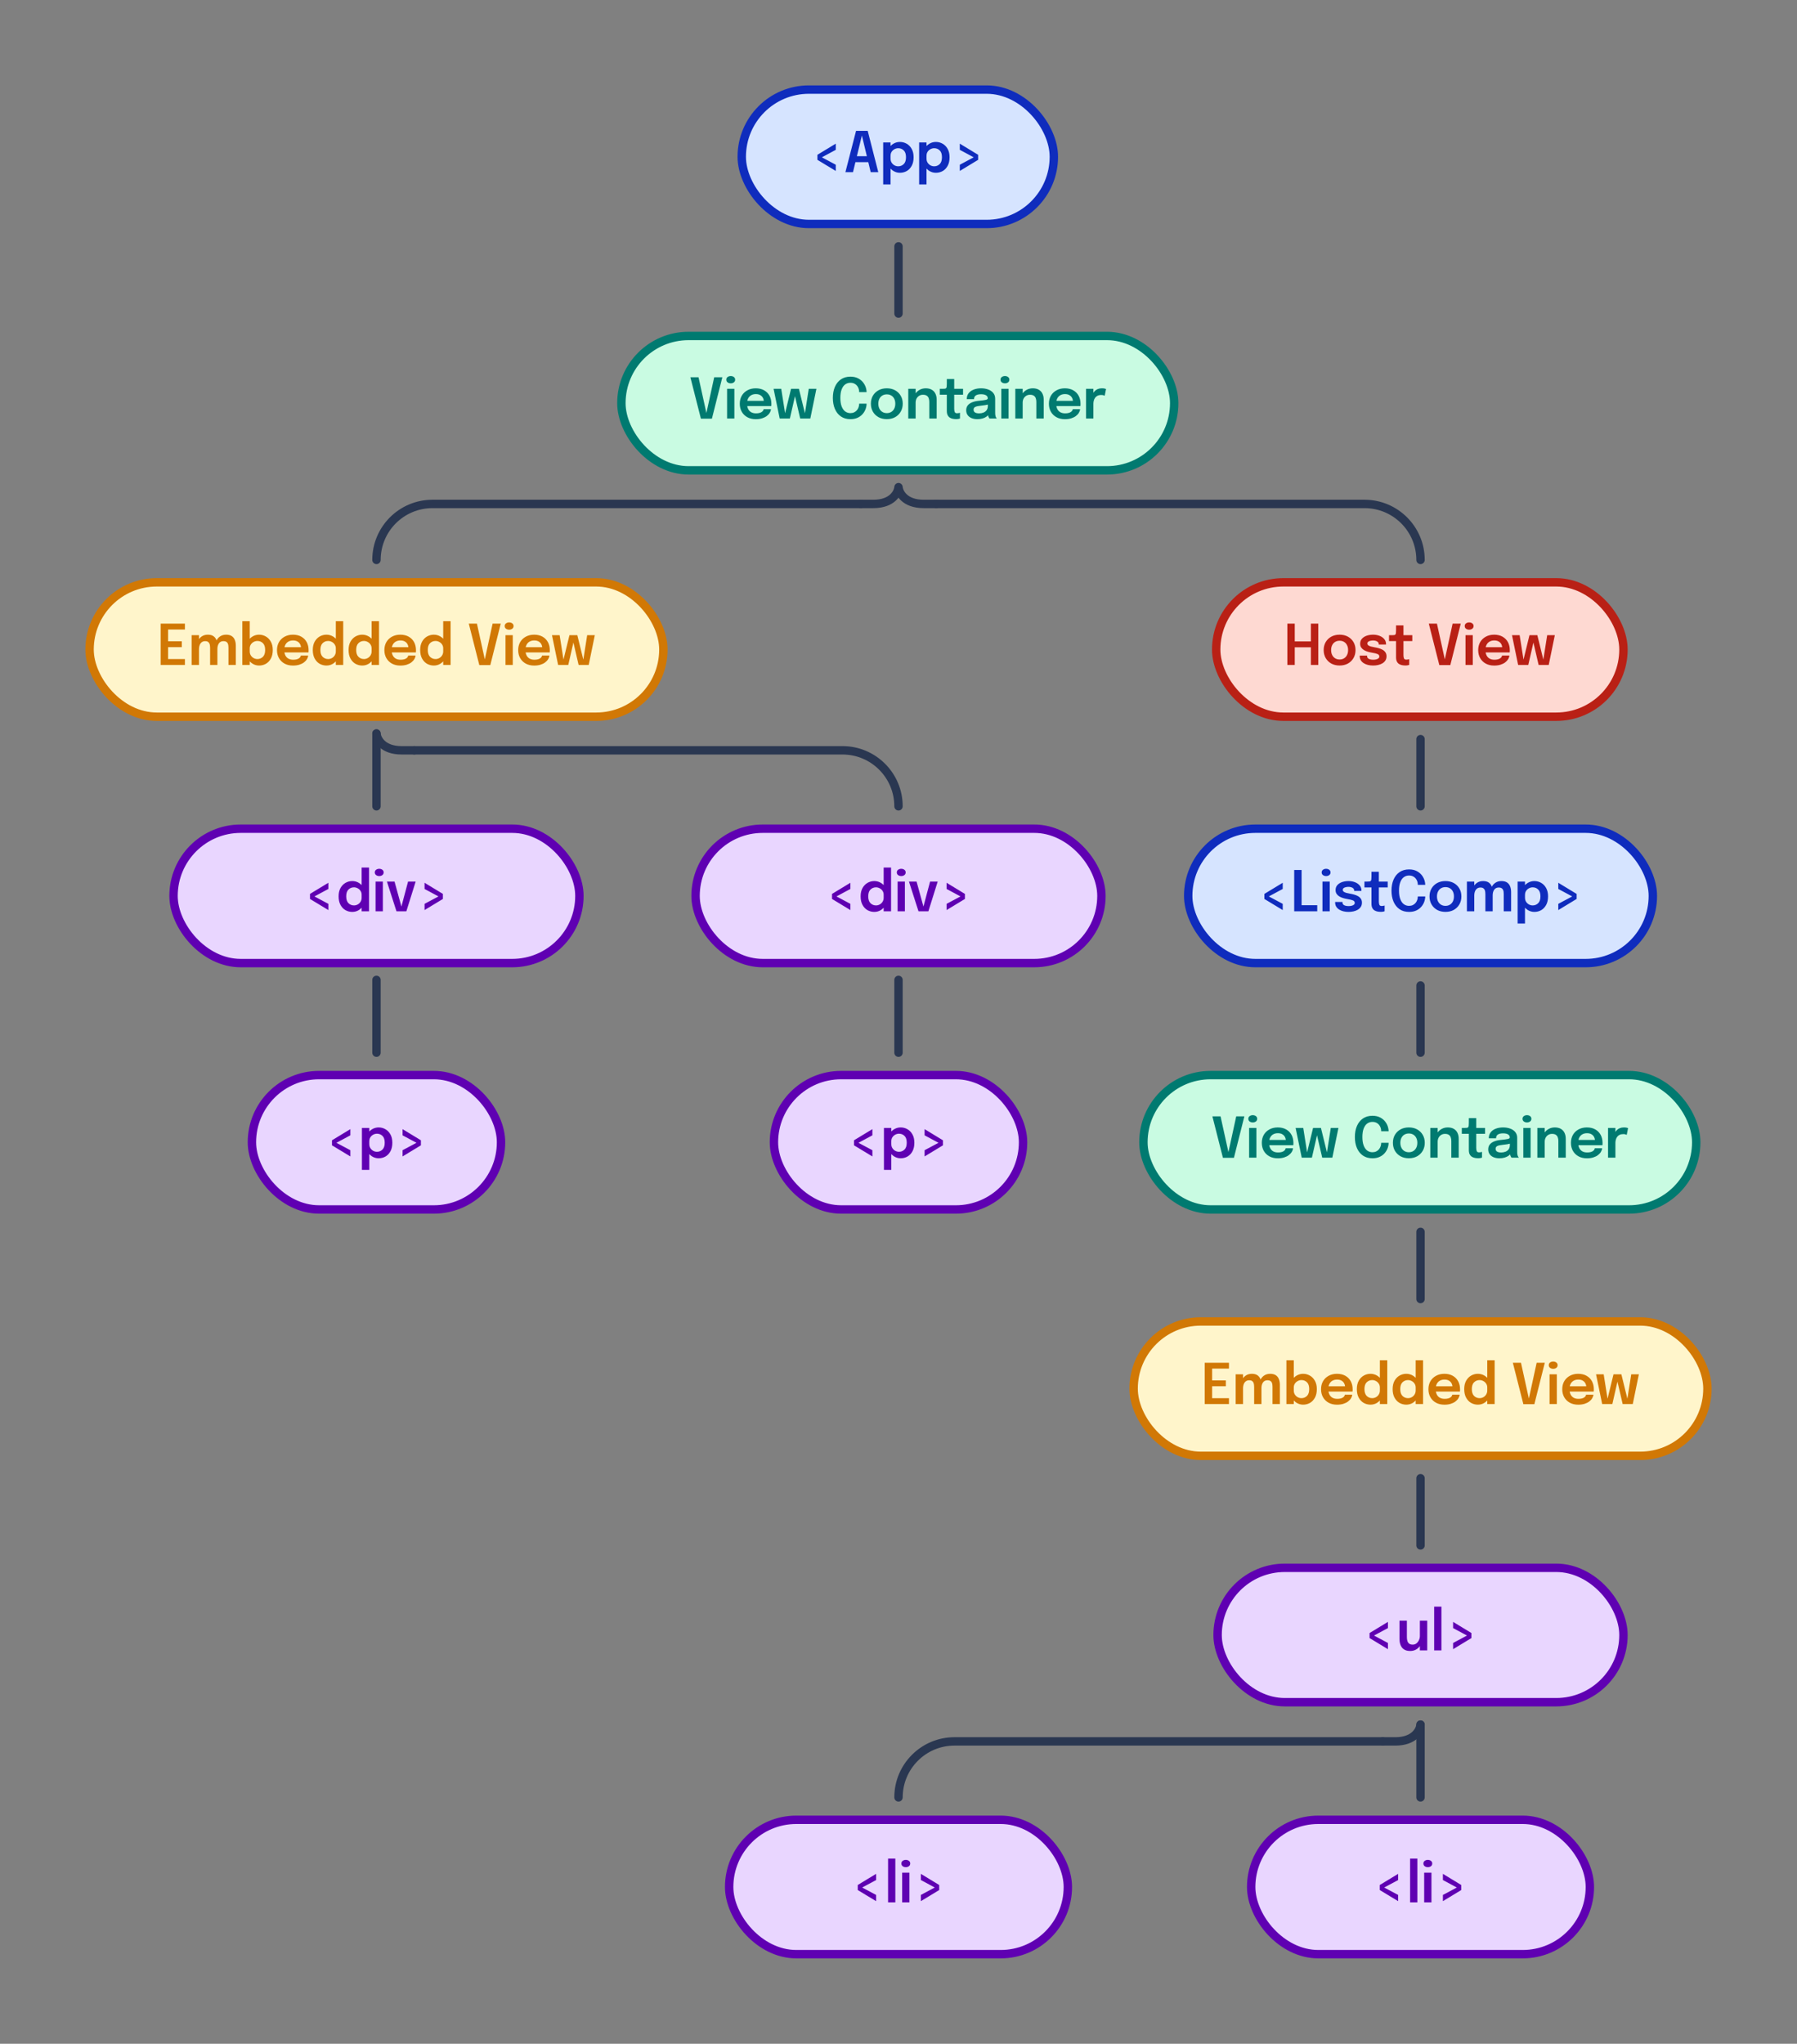 <svg width="1284" height="1460" viewBox="0 0 1284 1460" fill="none" xmlns="http://www.w3.org/2000/svg">
<rect x="0" y="0" width="1284" height="1460" fill="#808080" stroke="none"/>
<rect x="849" y="592" width="332" height="96" rx="48" fill="#D6E4FF"/>
<path d="M916.545 650.12L903.425 642.18V638.58L916.545 630.62V635.04L905.525 640.96V639.8L916.545 645.68V650.12ZM924.742 651V621.5H930.022V649.42L927.642 646.64H941.202V651H924.742ZM944.927 651V629.76H950.127V651H944.927ZM947.547 625.84C946.693 625.84 945.947 625.613 945.307 625.16C944.68 624.693 944.367 624.047 944.367 623.22C944.367 622.407 944.68 621.773 945.307 621.32C945.947 620.867 946.693 620.64 947.547 620.64C948.387 620.64 949.12 620.867 949.747 621.32C950.373 621.773 950.687 622.407 950.687 623.22C950.687 624.047 950.373 624.693 949.747 625.16C949.12 625.613 948.387 625.84 947.547 625.84ZM963.519 651.44C962.253 651.44 961.046 651.3 959.899 651.02C958.766 650.74 957.753 650.32 956.859 649.76C955.979 649.2 955.279 648.507 954.759 647.68C954.253 646.84 953.999 645.873 953.999 644.78C953.999 644.7 953.999 644.62 953.999 644.54C953.999 644.46 953.999 644.387 953.999 644.32H959.239C959.239 644.387 959.239 644.447 959.239 644.5C959.239 644.54 959.239 644.6 959.239 644.68C959.239 645.547 959.633 646.2 960.419 646.64C961.219 647.067 962.306 647.28 963.679 647.28C964.426 647.28 965.126 647.2 965.779 647.04C966.446 646.88 966.979 646.633 967.379 646.3C967.793 645.967 967.999 645.54 967.999 645.02C967.999 644.18 967.566 643.58 966.699 643.22C965.846 642.86 964.499 642.533 962.659 642.24C961.646 642.067 960.646 641.833 959.659 641.54C958.673 641.247 957.773 640.853 956.959 640.36C956.159 639.867 955.513 639.253 955.019 638.52C954.539 637.787 954.299 636.893 954.299 635.84C954.299 634.44 954.713 633.267 955.539 632.32C956.379 631.36 957.499 630.633 958.899 630.14C960.313 629.647 961.866 629.4 963.559 629.4C965.186 629.4 966.699 629.667 968.099 630.2C969.499 630.733 970.626 631.5 971.479 632.5C972.346 633.5 972.779 634.707 972.779 636.12C972.779 636.173 972.779 636.233 972.779 636.3C972.779 636.353 972.779 636.4 972.779 636.44H967.579C967.579 636.4 967.579 636.36 967.579 636.32C967.579 636.28 967.579 636.233 967.579 636.18C967.579 635.567 967.386 635.067 966.999 634.68C966.613 634.293 966.113 634.007 965.499 633.82C964.886 633.633 964.239 633.54 963.559 633.54C962.959 633.54 962.339 633.607 961.699 633.74C961.059 633.86 960.526 634.08 960.099 634.4C959.673 634.707 959.459 635.14 959.459 635.7C959.459 636.233 959.679 636.667 960.119 637C960.559 637.333 961.173 637.613 961.959 637.84C962.746 638.053 963.653 638.247 964.679 638.42C965.653 638.58 966.633 638.8 967.619 639.08C968.619 639.36 969.533 639.733 970.359 640.2C971.186 640.667 971.853 641.28 972.359 642.04C972.879 642.787 973.139 643.713 973.139 644.82C973.139 645.993 972.873 646.993 972.339 647.82C971.806 648.647 971.079 649.333 970.159 649.88C969.253 650.413 968.226 650.807 967.079 651.06C965.933 651.313 964.746 651.44 963.519 651.44ZM986.604 651.4C985.844 651.4 985.071 651.327 984.284 651.18C983.497 651.033 982.777 650.76 982.124 650.36C981.471 649.96 980.944 649.373 980.544 648.6C980.144 647.827 979.944 646.807 979.944 645.54C979.944 645.247 979.944 644.953 979.944 644.66C979.944 644.353 979.944 644.04 979.944 643.72V633.96H974.924V629.76H976.964C977.657 629.76 978.204 629.733 978.604 629.68C979.004 629.613 979.297 629.467 979.484 629.24C979.671 629.013 979.791 628.66 979.844 628.18C979.911 627.687 979.944 627.007 979.944 626.14V622.76H985.224V629.76H991.544V633.96H985.224V642.48C985.224 642.733 985.224 642.987 985.224 643.24C985.224 643.48 985.224 643.713 985.224 643.94C985.224 644.927 985.344 645.72 985.584 646.32C985.824 646.92 986.391 647.22 987.284 647.22C987.711 647.22 988.111 647.18 988.484 647.1C988.871 647.02 989.157 646.94 989.344 646.86V650.98C989.091 651.073 988.724 651.167 988.244 651.26C987.764 651.353 987.217 651.4 986.604 651.4ZM1018.36 640.38C1018.36 641.633 1018.12 642.907 1017.66 644.2C1017.19 645.493 1016.48 646.693 1015.52 647.8C1014.57 648.893 1013.37 649.773 1011.92 650.44C1010.46 651.107 1008.76 651.44 1006.8 651.44C1004.14 651.44 1001.88 650.793 999.996 649.5C998.129 648.193 996.702 646.4 995.716 644.12C994.742 641.84 994.256 639.22 994.256 636.26C994.256 633.287 994.742 630.66 995.716 628.38C996.702 626.1 998.129 624.313 999.996 623.02C1001.88 621.727 1004.14 621.08 1006.8 621.08C1009 621.08 1010.88 621.5 1012.44 622.34C1014 623.18 1015.24 624.26 1016.18 625.58C1017.11 626.9 1017.74 628.28 1018.06 629.72C1018.26 630.56 1018.36 631.36 1018.36 632.12H1013.06C1013.06 631.733 1013.03 631.333 1012.98 630.92C1012.83 629.907 1012.49 628.987 1011.96 628.16C1011.44 627.32 1010.74 626.66 1009.88 626.18C1009.01 625.687 1007.98 625.44 1006.8 625.44C1005.38 625.44 1004.14 625.833 1003.06 626.62C1001.99 627.407 1001.15 628.6 1000.54 630.2C999.922 631.8 999.616 633.82 999.616 636.26C999.616 638.673 999.922 640.687 1000.54 642.3C1001.15 643.913 1001.99 645.12 1003.06 645.92C1004.14 646.72 1005.38 647.12 1006.8 647.12C1007.81 647.12 1008.7 646.933 1009.48 646.56C1010.25 646.187 1010.9 645.687 1011.44 645.06C1011.97 644.42 1012.37 643.7 1012.64 642.9C1012.92 642.1 1013.06 641.26 1013.06 640.38H1018.36ZM1032.81 651.42C1030.57 651.42 1028.6 650.953 1026.89 650.02C1025.19 649.073 1023.85 647.767 1022.87 646.1C1021.91 644.433 1021.43 642.527 1021.43 640.38C1021.43 638.22 1021.91 636.32 1022.87 634.68C1023.85 633.027 1025.19 631.733 1026.89 630.8C1028.6 629.867 1030.57 629.4 1032.81 629.4C1035.05 629.4 1037.03 629.867 1038.73 630.8C1040.44 631.733 1041.77 633.027 1042.73 634.68C1043.71 636.32 1044.19 638.22 1044.19 640.38C1044.19 642.527 1043.71 644.433 1042.73 646.1C1041.77 647.767 1040.44 649.073 1038.73 650.02C1037.03 650.953 1035.05 651.42 1032.81 651.42ZM1032.81 647.12C1034.03 647.12 1035.09 646.84 1035.99 646.28C1036.9 645.72 1037.61 644.94 1038.11 643.94C1038.62 642.927 1038.87 641.74 1038.87 640.38C1038.87 639.02 1038.62 637.847 1038.11 636.86C1037.61 635.86 1036.9 635.087 1035.99 634.54C1035.09 633.993 1034.03 633.72 1032.81 633.72C1031.61 633.72 1030.55 633.993 1029.63 634.54C1028.73 635.087 1028.02 635.86 1027.51 636.86C1027.01 637.847 1026.75 639.02 1026.75 640.38C1026.75 641.74 1027.01 642.927 1027.51 643.94C1028.02 644.94 1028.73 645.72 1029.63 646.28C1030.55 646.84 1031.61 647.12 1032.81 647.12ZM1061.34 651V642.38C1061.34 641.593 1061.34 640.907 1061.34 640.32C1061.34 639.72 1061.34 639.22 1061.34 638.82C1061.34 638.3 1061.31 637.76 1061.24 637.2C1061.18 636.627 1061.03 636.1 1060.8 635.62C1060.58 635.14 1060.22 634.753 1059.74 634.46C1059.28 634.153 1058.63 634 1057.8 634C1057 634 1056.32 634.167 1055.76 634.5C1055.22 634.82 1054.76 635.253 1054.4 635.8C1054.06 636.333 1053.8 636.947 1053.64 637.64C1053.48 638.32 1053.4 639.02 1053.4 639.74L1051.64 638.56C1051.64 636.813 1051.97 635.253 1052.62 633.88C1053.28 632.507 1054.2 631.42 1055.4 630.62C1056.62 629.807 1058.05 629.4 1059.7 629.4C1061.41 629.4 1062.76 629.76 1063.76 630.48C1064.76 631.187 1065.48 632.147 1065.9 633.36C1066.34 634.573 1066.56 635.933 1066.56 637.44C1066.56 638 1066.56 638.747 1066.56 639.68C1066.56 640.6 1066.56 641.687 1066.56 642.94V651H1061.34ZM1048.14 651V629.76H1053.4V651H1048.14ZM1074.46 651V642.4C1074.46 641.56 1074.46 640.847 1074.46 640.26C1074.46 639.673 1074.46 639.18 1074.46 638.78C1074.46 638.22 1074.43 637.66 1074.36 637.1C1074.3 636.527 1074.15 636.013 1073.92 635.56C1073.7 635.093 1073.34 634.72 1072.86 634.44C1072.38 634.147 1071.73 634 1070.9 634C1070.09 634 1069.4 634.16 1068.84 634.48C1068.3 634.8 1067.86 635.227 1067.52 635.76C1067.19 636.293 1066.94 636.893 1066.78 637.56C1066.64 638.227 1066.56 638.893 1066.56 639.56L1064.8 638.4C1064.8 636.707 1065.12 635.18 1065.76 633.82C1066.4 632.46 1067.32 631.387 1068.52 630.6C1069.72 629.8 1071.15 629.4 1072.8 629.4C1074.47 629.4 1075.81 629.74 1076.82 630.42C1077.84 631.1 1078.57 632.033 1079.02 633.22C1079.49 634.393 1079.72 635.733 1079.72 637.24C1079.72 637.827 1079.72 638.573 1079.72 639.48C1079.72 640.387 1079.72 641.46 1079.72 642.7V651H1074.46ZM1084.38 659.74V629.76H1089.64V659.74H1084.38ZM1096.34 651.44C1094.69 651.44 1093.16 651.013 1091.74 650.16C1090.34 649.293 1089.21 648.113 1088.34 646.62C1087.49 645.127 1087.06 643.447 1087.06 641.58C1087.06 641.527 1087.06 641.48 1087.06 641.44C1087.06 641.387 1087.06 641.34 1087.06 641.3L1089.66 641.24C1089.66 641.267 1089.66 641.3 1089.66 641.34C1089.66 641.38 1089.66 641.413 1089.66 641.44C1089.66 642.48 1089.92 643.407 1090.44 644.22C1090.96 645.02 1091.64 645.653 1092.46 646.12C1093.3 646.573 1094.2 646.8 1095.14 646.8C1096.68 646.8 1097.98 646.273 1099.06 645.22C1100.14 644.167 1100.68 642.533 1100.68 640.32C1100.68 638.093 1100.14 636.467 1099.06 635.44C1098 634.4 1096.69 633.88 1095.14 633.88C1094.21 633.88 1093.32 634.107 1092.48 634.56C1091.66 635 1090.98 635.613 1090.44 636.4C1089.92 637.187 1089.66 638.107 1089.66 639.16L1087.06 639.04C1087.06 637.16 1087.49 635.493 1088.34 634.04C1089.21 632.587 1090.34 631.453 1091.74 630.64C1093.16 629.813 1094.69 629.4 1096.34 629.4C1098.06 629.4 1099.66 629.82 1101.14 630.66C1102.64 631.5 1103.84 632.733 1104.74 634.36C1105.66 635.987 1106.12 637.973 1106.12 640.32C1106.12 642.733 1105.68 644.767 1104.78 646.42C1103.89 648.073 1102.7 649.327 1101.22 650.18C1099.74 651.02 1098.12 651.44 1096.34 651.44ZM1113.44 630.62L1126.54 638.58V642.18L1113.44 650.12V645.68L1124.46 639.8V640.96L1113.44 635.04V630.62Z" fill="#0F2CBD"/>
<rect x="849" y="592" width="332" height="96" rx="48" stroke="#0F2CBD" stroke-width="6"/>
<rect x="64" y="416" width="410" height="96" rx="48" fill="#FFF5CB"/>
<path d="M117.72 449.7L120.1 447.08V459.68L118.86 458.1H129.9V462.3H118.86L120.1 460.74V473.42L117.72 470.8H132.12V475H114.8V445.5H132.12V449.7H117.72ZM150.121 475V466.38C150.121 465.593 150.121 464.907 150.121 464.32C150.121 463.72 150.121 463.22 150.121 462.82C150.121 462.3 150.088 461.76 150.021 461.2C149.955 460.627 149.808 460.1 149.581 459.62C149.355 459.14 149.001 458.753 148.521 458.46C148.055 458.153 147.408 458 146.581 458C145.781 458 145.101 458.167 144.541 458.5C143.995 458.82 143.541 459.253 143.181 459.8C142.835 460.333 142.581 460.947 142.421 461.64C142.261 462.32 142.181 463.02 142.181 463.74L140.421 462.56C140.421 460.813 140.748 459.253 141.401 457.88C142.055 456.507 142.981 455.42 144.181 454.62C145.395 453.807 146.828 453.4 148.481 453.4C150.188 453.4 151.541 453.76 152.541 454.48C153.541 455.187 154.255 456.147 154.681 457.36C155.121 458.573 155.341 459.933 155.341 461.44C155.341 462 155.341 462.747 155.341 463.68C155.341 464.6 155.341 465.687 155.341 466.94V475H150.121ZM136.921 475V453.76H142.181V475H136.921ZM163.241 475V466.4C163.241 465.56 163.241 464.847 163.241 464.26C163.241 463.673 163.241 463.18 163.241 462.78C163.241 462.22 163.208 461.66 163.141 461.1C163.075 460.527 162.928 460.013 162.701 459.56C162.475 459.093 162.121 458.72 161.641 458.44C161.161 458.147 160.508 458 159.681 458C158.868 458 158.181 458.16 157.621 458.48C157.075 458.8 156.635 459.227 156.301 459.76C155.968 460.293 155.721 460.893 155.561 461.56C155.415 462.227 155.341 462.893 155.341 463.56L153.581 462.4C153.581 460.707 153.901 459.18 154.541 457.82C155.181 456.46 156.101 455.387 157.301 454.6C158.501 453.8 159.928 453.4 161.581 453.4C163.248 453.4 164.588 453.74 165.601 454.42C166.615 455.1 167.348 456.033 167.801 457.22C168.268 458.393 168.501 459.733 168.501 461.24C168.501 461.827 168.501 462.573 168.501 463.48C168.501 464.387 168.501 465.46 168.501 466.7V475H163.241ZM185.122 475.44C183.469 475.44 181.935 475.013 180.522 474.16C179.122 473.293 177.989 472.113 177.122 470.62C176.269 469.127 175.842 467.447 175.842 465.58C175.842 465.527 175.842 465.48 175.842 465.44C175.842 465.387 175.842 465.34 175.842 465.3L178.442 465.24C178.442 465.267 178.442 465.3 178.442 465.34C178.442 465.38 178.442 465.413 178.442 465.44C178.442 466.48 178.702 467.407 179.222 468.22C179.742 469.02 180.415 469.653 181.242 470.12C182.082 470.573 182.975 470.8 183.922 470.8C185.455 470.8 186.762 470.273 187.842 469.22C188.922 468.167 189.462 466.533 189.462 464.32C189.462 462.093 188.922 460.467 187.842 459.44C186.775 458.4 185.469 457.88 183.922 457.88C182.989 457.88 182.102 458.107 181.262 458.56C180.435 459 179.755 459.613 179.222 460.4C178.702 461.187 178.442 462.107 178.442 463.16L175.842 463.04C175.842 461.16 176.269 459.493 177.122 458.04C177.989 456.587 179.122 455.453 180.522 454.64C181.935 453.813 183.469 453.4 185.122 453.4C186.842 453.4 188.442 453.827 189.922 454.68C191.415 455.52 192.615 456.753 193.522 458.38C194.442 459.993 194.902 461.973 194.902 464.32C194.902 466.733 194.455 468.767 193.562 470.42C192.669 472.073 191.482 473.327 190.002 474.18C188.522 475.02 186.895 475.44 185.122 475.44ZM173.162 475V443.74H178.442V475H173.162ZM200.816 466.08V462.34H215.676L215.076 463.34C215.076 463.26 215.076 463.173 215.076 463.08C215.076 462.973 215.076 462.887 215.076 462.82C215.076 461.9 214.869 461.04 214.456 460.24C214.042 459.427 213.416 458.773 212.576 458.28C211.736 457.773 210.669 457.52 209.376 457.52C208.096 457.52 206.982 457.793 206.036 458.34C205.102 458.873 204.376 459.647 203.856 460.66C203.349 461.673 203.096 462.887 203.096 464.3C203.096 465.753 203.342 467.007 203.836 468.06C204.329 469.1 205.049 469.9 205.996 470.46C206.956 471.007 208.122 471.28 209.496 471.28C210.429 471.28 211.236 471.193 211.916 471.02C212.596 470.847 213.149 470.613 213.576 470.32C214.016 470.013 214.342 469.687 214.556 469.34C214.782 468.993 214.916 468.647 214.956 468.3H220.196C220.116 469.193 219.816 470.067 219.296 470.92C218.789 471.76 218.076 472.527 217.156 473.22C216.236 473.9 215.116 474.447 213.796 474.86C212.489 475.26 210.996 475.46 209.316 475.46C207.036 475.46 205.042 474.993 203.336 474.06C201.629 473.127 200.296 471.827 199.336 470.16C198.389 468.493 197.916 466.587 197.916 464.44C197.916 462.24 198.396 460.313 199.356 458.66C200.329 457.007 201.676 455.72 203.396 454.8C205.116 453.867 207.089 453.4 209.316 453.4C211.609 453.4 213.589 453.867 215.256 454.8C216.936 455.733 218.229 457.033 219.136 458.7C220.042 460.353 220.496 462.28 220.496 464.48C220.496 464.76 220.489 465.06 220.476 465.38C220.462 465.7 220.442 465.933 220.416 466.08H200.816ZM233.252 475.44C231.506 475.44 229.886 475.02 228.392 474.18C226.912 473.327 225.726 472.073 224.832 470.42C223.939 468.767 223.492 466.733 223.492 464.32C223.492 461.973 223.946 459.987 224.852 458.36C225.772 456.733 226.972 455.5 228.452 454.66C229.946 453.82 231.546 453.4 233.252 453.4C234.919 453.4 236.459 453.813 237.872 454.64C239.286 455.453 240.419 456.587 241.272 458.04C242.126 459.493 242.552 461.16 242.552 463.04C242.552 463.093 242.552 463.147 242.552 463.2C242.552 463.253 242.552 463.307 242.552 463.36L239.952 463.42C239.952 463.38 239.952 463.34 239.952 463.3C239.952 463.247 239.952 463.2 239.952 463.16C239.952 462.107 239.686 461.187 239.152 460.4C238.632 459.613 237.952 459 237.112 458.56C236.286 458.107 235.406 457.88 234.472 457.88C232.939 457.88 231.632 458.4 230.552 459.44C229.472 460.467 228.932 462.093 228.932 464.32C228.932 466.533 229.472 468.167 230.552 469.22C231.632 470.273 232.939 470.8 234.472 470.8C235.446 470.8 236.346 470.567 237.172 470.1C237.999 469.633 238.666 468.993 239.172 468.18C239.692 467.353 239.952 466.407 239.952 465.34L242.552 465.46C242.552 467.327 242.132 469.02 241.292 470.54C240.466 472.047 239.352 473.24 237.952 474.12C236.552 475 234.986 475.44 233.252 475.44ZM239.952 475V443.74H245.232V475H239.952ZM258.829 475.44C257.082 475.44 255.462 475.02 253.969 474.18C252.489 473.327 251.302 472.073 250.409 470.42C249.515 468.767 249.069 466.733 249.069 464.32C249.069 461.973 249.522 459.987 250.429 458.36C251.349 456.733 252.549 455.5 254.029 454.66C255.522 453.82 257.122 453.4 258.829 453.4C260.495 453.4 262.035 453.813 263.449 454.64C264.862 455.453 265.995 456.587 266.849 458.04C267.702 459.493 268.129 461.16 268.129 463.04C268.129 463.093 268.129 463.147 268.129 463.2C268.129 463.253 268.129 463.307 268.129 463.36L265.529 463.42C265.529 463.38 265.529 463.34 265.529 463.3C265.529 463.247 265.529 463.2 265.529 463.16C265.529 462.107 265.262 461.187 264.729 460.4C264.209 459.613 263.529 459 262.689 458.56C261.862 458.107 260.982 457.88 260.049 457.88C258.515 457.88 257.209 458.4 256.129 459.44C255.049 460.467 254.509 462.093 254.509 464.32C254.509 466.533 255.049 468.167 256.129 469.22C257.209 470.273 258.515 470.8 260.049 470.8C261.022 470.8 261.922 470.567 262.749 470.1C263.575 469.633 264.242 468.993 264.749 468.18C265.269 467.353 265.529 466.407 265.529 465.34L268.129 465.46C268.129 467.327 267.709 469.02 266.869 470.54C266.042 472.047 264.929 473.24 263.529 474.12C262.129 475 260.562 475.44 258.829 475.44ZM265.529 475V443.74H270.809V475H265.529ZM277.545 466.08V462.34H292.405L291.805 463.34C291.805 463.26 291.805 463.173 291.805 463.08C291.805 462.973 291.805 462.887 291.805 462.82C291.805 461.9 291.599 461.04 291.185 460.24C290.772 459.427 290.145 458.773 289.305 458.28C288.465 457.773 287.399 457.52 286.105 457.52C284.825 457.52 283.712 457.793 282.765 458.34C281.832 458.873 281.105 459.647 280.585 460.66C280.079 461.673 279.825 462.887 279.825 464.3C279.825 465.753 280.072 467.007 280.565 468.06C281.059 469.1 281.779 469.9 282.725 470.46C283.685 471.007 284.852 471.28 286.225 471.28C287.159 471.28 287.965 471.193 288.645 471.02C289.325 470.847 289.879 470.613 290.305 470.32C290.745 470.013 291.072 469.687 291.285 469.34C291.512 468.993 291.645 468.647 291.685 468.3H296.925C296.845 469.193 296.545 470.067 296.025 470.92C295.519 471.76 294.805 472.527 293.885 473.22C292.965 473.9 291.845 474.447 290.525 474.86C289.219 475.26 287.725 475.46 286.045 475.46C283.765 475.46 281.772 474.993 280.065 474.06C278.359 473.127 277.025 471.827 276.065 470.16C275.119 468.493 274.645 466.587 274.645 464.44C274.645 462.24 275.125 460.313 276.085 458.66C277.059 457.007 278.405 455.72 280.125 454.8C281.845 453.867 283.819 453.4 286.045 453.4C288.339 453.4 290.319 453.867 291.985 454.8C293.665 455.733 294.959 457.033 295.865 458.7C296.772 460.353 297.225 462.28 297.225 464.48C297.225 464.76 297.219 465.06 297.205 465.38C297.192 465.7 297.172 465.933 297.145 466.08H277.545ZM309.982 475.44C308.235 475.44 306.615 475.02 305.122 474.18C303.642 473.327 302.455 472.073 301.562 470.42C300.669 468.767 300.222 466.733 300.222 464.32C300.222 461.973 300.675 459.987 301.582 458.36C302.502 456.733 303.702 455.5 305.182 454.66C306.675 453.82 308.275 453.4 309.982 453.4C311.649 453.4 313.189 453.813 314.602 454.64C316.015 455.453 317.149 456.587 318.002 458.04C318.855 459.493 319.282 461.16 319.282 463.04C319.282 463.093 319.282 463.147 319.282 463.2C319.282 463.253 319.282 463.307 319.282 463.36L316.682 463.42C316.682 463.38 316.682 463.34 316.682 463.3C316.682 463.247 316.682 463.2 316.682 463.16C316.682 462.107 316.415 461.187 315.882 460.4C315.362 459.613 314.682 459 313.842 458.56C313.015 458.107 312.135 457.88 311.202 457.88C309.669 457.88 308.362 458.4 307.282 459.44C306.202 460.467 305.662 462.093 305.662 464.32C305.662 466.533 306.202 468.167 307.282 469.22C308.362 470.273 309.669 470.8 311.202 470.8C312.175 470.8 313.075 470.567 313.902 470.1C314.729 469.633 315.395 468.993 315.902 468.18C316.422 467.353 316.682 466.407 316.682 465.34L319.282 465.46C319.282 467.327 318.862 469.02 318.022 470.54C317.195 472.047 316.082 473.24 314.682 474.12C313.282 475 311.715 475.44 309.982 475.44ZM316.682 475V443.74H321.962V475H316.682ZM342.478 475.1L334.958 445.5H340.778L346.538 471.64H346.278L351.978 445.5H357.798L350.338 475.1H342.478ZM361.19 475V453.76H366.39V475H361.19ZM363.81 449.84C362.957 449.84 362.21 449.613 361.57 449.16C360.943 448.693 360.63 448.047 360.63 447.22C360.63 446.407 360.943 445.773 361.57 445.32C362.21 444.867 362.957 444.64 363.81 444.64C364.65 444.64 365.383 444.867 366.01 445.32C366.637 445.773 366.95 446.407 366.95 447.22C366.95 448.047 366.637 448.693 366.01 449.16C365.383 449.613 364.65 449.84 363.81 449.84ZM373.163 466.08V462.34H388.023L387.423 463.34C387.423 463.26 387.423 463.173 387.423 463.08C387.423 462.973 387.423 462.887 387.423 462.82C387.423 461.9 387.216 461.04 386.803 460.24C386.389 459.427 385.763 458.773 384.923 458.28C384.083 457.773 383.016 457.52 381.723 457.52C380.443 457.52 379.329 457.793 378.383 458.34C377.449 458.873 376.723 459.647 376.203 460.66C375.696 461.673 375.443 462.887 375.443 464.3C375.443 465.753 375.689 467.007 376.183 468.06C376.676 469.1 377.396 469.9 378.343 470.46C379.303 471.007 380.469 471.28 381.843 471.28C382.776 471.28 383.583 471.193 384.263 471.02C384.943 470.847 385.496 470.613 385.923 470.32C386.363 470.013 386.689 469.687 386.903 469.34C387.129 468.993 387.263 468.647 387.303 468.3H392.543C392.463 469.193 392.163 470.067 391.643 470.92C391.136 471.76 390.423 472.527 389.503 473.22C388.583 473.9 387.463 474.447 386.143 474.86C384.836 475.26 383.343 475.46 381.663 475.46C379.383 475.46 377.389 474.993 375.683 474.06C373.976 473.127 372.643 471.827 371.683 470.16C370.736 468.493 370.263 466.587 370.263 464.44C370.263 462.24 370.743 460.313 371.703 458.66C372.676 457.007 374.023 455.72 375.743 454.8C377.463 453.867 379.436 453.4 381.663 453.4C383.956 453.4 385.936 453.867 387.603 454.8C389.283 455.733 390.576 457.033 391.483 458.7C392.389 460.353 392.843 462.28 392.843 464.48C392.843 464.76 392.836 465.06 392.823 465.38C392.809 465.7 392.789 465.933 392.763 466.08H373.163ZM413.43 475L408.49 453.76H412.51L417.33 473.34H416.47L419.55 453.76H425.01L420.65 475H413.43ZM398.79 475L394.41 453.76H399.87L402.97 473.34H402.11L406.89 453.76H410.91L406.05 475H398.79Z" fill="#D17805"/>
<rect x="64" y="416" width="410" height="96" rx="48" stroke="#D17805" stroke-width="6"/>
<rect x="444" y="240" width="395" height="96" rx="48" fill="#C9FBE2"/>
<path d="M500.81 299.1L493.29 269.5H499.11L504.87 295.64H504.61L510.31 269.5H516.13L508.67 299.1H500.81ZM519.521 299V277.76H524.721V299H519.521ZM522.141 273.84C521.288 273.84 520.541 273.613 519.901 273.16C519.275 272.693 518.961 272.047 518.961 271.22C518.961 270.407 519.275 269.773 519.901 269.32C520.541 268.867 521.288 268.64 522.141 268.64C522.981 268.64 523.715 268.867 524.341 269.32C524.968 269.773 525.281 270.407 525.281 271.22C525.281 272.047 524.968 272.693 524.341 273.16C523.715 273.613 522.981 273.84 522.141 273.84ZM531.494 290.08V286.34H546.354L545.754 287.34C545.754 287.26 545.754 287.173 545.754 287.08C545.754 286.973 545.754 286.887 545.754 286.82C545.754 285.9 545.547 285.04 545.134 284.24C544.72 283.427 544.094 282.773 543.254 282.28C542.414 281.773 541.347 281.52 540.054 281.52C538.774 281.52 537.66 281.793 536.714 282.34C535.78 282.873 535.054 283.647 534.534 284.66C534.027 285.673 533.774 286.887 533.774 288.3C533.774 289.753 534.02 291.007 534.514 292.06C535.007 293.1 535.727 293.9 536.674 294.46C537.634 295.007 538.8 295.28 540.174 295.28C541.107 295.28 541.914 295.193 542.594 295.02C543.274 294.847 543.827 294.613 544.254 294.32C544.694 294.013 545.02 293.687 545.234 293.34C545.46 292.993 545.594 292.647 545.634 292.3H550.874C550.794 293.193 550.494 294.067 549.974 294.92C549.467 295.76 548.754 296.527 547.834 297.22C546.914 297.9 545.794 298.447 544.474 298.86C543.167 299.26 541.674 299.46 539.994 299.46C537.714 299.46 535.72 298.993 534.014 298.06C532.307 297.127 530.974 295.827 530.014 294.16C529.067 292.493 528.594 290.587 528.594 288.44C528.594 286.24 529.074 284.313 530.034 282.66C531.007 281.007 532.354 279.72 534.074 278.8C535.794 277.867 537.767 277.4 539.994 277.4C542.287 277.4 544.267 277.867 545.934 278.8C547.614 279.733 548.907 281.033 549.814 282.7C550.72 284.353 551.174 286.28 551.174 288.48C551.174 288.76 551.167 289.06 551.154 289.38C551.14 289.7 551.12 289.933 551.094 290.08H531.494ZM571.762 299L566.822 277.76H570.842L575.662 297.34H574.802L577.882 277.76H583.342L578.982 299H571.762ZM557.122 299L552.742 277.76H558.202L561.302 297.34H560.442L565.222 277.76H569.242L564.382 299H557.122ZM619.191 288.38C619.191 289.633 618.958 290.907 618.491 292.2C618.024 293.493 617.311 294.693 616.351 295.8C615.404 296.893 614.204 297.773 612.751 298.44C611.298 299.107 609.591 299.44 607.631 299.44C604.978 299.44 602.711 298.793 600.831 297.5C598.964 296.193 597.538 294.4 596.551 292.12C595.578 289.84 595.091 287.22 595.091 284.26C595.091 281.287 595.578 278.66 596.551 276.38C597.538 274.1 598.964 272.313 600.831 271.02C602.711 269.727 604.978 269.08 607.631 269.08C609.831 269.08 611.711 269.5 613.271 270.34C614.831 271.18 616.078 272.26 617.011 273.58C617.944 274.9 618.571 276.28 618.891 277.72C619.091 278.56 619.191 279.36 619.191 280.12H613.891C613.891 279.733 613.864 279.333 613.811 278.92C613.664 277.907 613.324 276.987 612.791 276.16C612.271 275.32 611.578 274.66 610.711 274.18C609.844 273.687 608.818 273.44 607.631 273.44C606.218 273.44 604.971 273.833 603.891 274.62C602.824 275.407 601.984 276.6 601.371 278.2C600.758 279.8 600.451 281.82 600.451 284.26C600.451 286.673 600.758 288.687 601.371 290.3C601.984 291.913 602.824 293.12 603.891 293.92C604.971 294.72 606.218 295.12 607.631 295.12C608.644 295.12 609.538 294.933 610.311 294.56C611.084 294.187 611.738 293.687 612.271 293.06C612.804 292.42 613.204 291.7 613.471 290.9C613.751 290.1 613.891 289.26 613.891 288.38H619.191ZM633.647 299.42C631.407 299.42 629.434 298.953 627.727 298.02C626.021 297.073 624.681 295.767 623.707 294.1C622.747 292.433 622.267 290.527 622.267 288.38C622.267 286.22 622.747 284.32 623.707 282.68C624.681 281.027 626.021 279.733 627.727 278.8C629.434 277.867 631.407 277.4 633.647 277.4C635.887 277.4 637.861 277.867 639.567 278.8C641.274 279.733 642.607 281.027 643.567 282.68C644.541 284.32 645.027 286.22 645.027 288.38C645.027 290.527 644.541 292.433 643.567 294.1C642.607 295.767 641.274 297.073 639.567 298.02C637.861 298.953 635.887 299.42 633.647 299.42ZM633.647 295.12C634.861 295.12 635.921 294.84 636.827 294.28C637.734 293.72 638.441 292.94 638.947 291.94C639.454 290.927 639.707 289.74 639.707 288.38C639.707 287.02 639.454 285.847 638.947 284.86C638.441 283.86 637.734 283.087 636.827 282.54C635.921 281.993 634.861 281.72 633.647 281.72C632.447 281.72 631.387 281.993 630.467 282.54C629.561 283.087 628.854 283.86 628.347 284.86C627.841 285.847 627.587 287.02 627.587 288.38C627.587 289.74 627.841 290.927 628.347 291.94C628.854 292.94 629.561 293.72 630.467 294.28C631.387 294.84 632.447 295.12 633.647 295.12ZM663.999 299V289.58C663.999 289.047 663.999 288.58 663.999 288.18C663.999 287.767 663.999 287.393 663.999 287.06C663.999 286.1 663.859 285.24 663.579 284.48C663.312 283.707 662.846 283.1 662.179 282.66C661.526 282.22 660.619 282 659.459 282C658.446 282 657.546 282.247 656.759 282.74C655.972 283.22 655.352 283.887 654.899 284.74C654.459 285.58 654.239 286.553 654.239 287.66L652.459 286.56C652.459 284.787 652.859 283.213 653.659 281.84C654.472 280.453 655.559 279.367 656.919 278.58C658.279 277.793 659.786 277.4 661.439 277.4C663.146 277.4 664.579 277.733 665.739 278.4C666.912 279.067 667.792 280.013 668.379 281.24C668.979 282.467 669.279 283.907 669.279 285.56C669.279 286.2 669.279 286.92 669.279 287.72C669.279 288.52 669.279 289.307 669.279 290.08V299H663.999ZM648.979 299V277.76H654.239V299H648.979ZM683.183 299.4C682.423 299.4 681.649 299.327 680.863 299.18C680.076 299.033 679.356 298.76 678.703 298.36C678.049 297.96 677.523 297.373 677.123 296.6C676.723 295.827 676.523 294.807 676.523 293.54C676.523 293.247 676.523 292.953 676.523 292.66C676.523 292.353 676.523 292.04 676.523 291.72V281.96H671.503V277.76H673.543C674.236 277.76 674.783 277.733 675.183 277.68C675.583 277.613 675.876 277.467 676.063 277.24C676.249 277.013 676.369 276.66 676.423 276.18C676.489 275.687 676.523 275.007 676.523 274.14V270.76H681.803V277.76H688.123V281.96H681.803V290.48C681.803 290.733 681.803 290.987 681.803 291.24C681.803 291.48 681.803 291.713 681.803 291.94C681.803 292.927 681.923 293.72 682.163 294.32C682.403 294.92 682.969 295.22 683.863 295.22C684.289 295.22 684.689 295.18 685.063 295.1C685.449 295.02 685.736 294.94 685.923 294.86V298.98C685.669 299.073 685.303 299.167 684.823 299.26C684.343 299.353 683.796 299.4 683.183 299.4ZM698.389 299.44C696.802 299.44 695.409 299.193 694.209 298.7C693.009 298.193 692.069 297.467 691.389 296.52C690.709 295.573 690.369 294.433 690.369 293.1C690.369 291.647 690.762 290.453 691.549 289.52C692.349 288.573 693.422 287.847 694.769 287.34C696.115 286.82 697.609 286.487 699.249 286.34C701.675 286.1 703.369 285.873 704.329 285.66C705.302 285.433 705.789 285.073 705.789 284.58C705.789 284.567 705.789 284.56 705.789 284.56C705.789 284.547 705.789 284.54 705.789 284.54C705.789 283.607 705.369 282.887 704.529 282.38C703.689 281.873 702.502 281.62 700.969 281.62C699.355 281.62 698.115 281.907 697.249 282.48C696.395 283.04 695.969 283.933 695.969 285.16H690.769C690.769 283.493 691.209 282.087 692.089 280.94C692.982 279.78 694.202 278.9 695.749 278.3C697.295 277.7 699.049 277.4 701.009 277.4C702.835 277.4 704.509 277.673 706.029 278.22C707.549 278.767 708.769 279.593 709.689 280.7C710.609 281.807 711.069 283.187 711.069 284.84C711.069 285.12 711.069 285.4 711.069 285.68C711.069 285.96 711.069 286.24 711.069 286.52V294.52C711.069 295.027 711.082 295.527 711.109 296.02C711.149 296.5 711.222 296.933 711.329 297.32C711.462 297.747 711.622 298.107 711.809 298.4C711.995 298.693 712.142 298.893 712.249 299H707.049C706.955 298.907 706.822 298.727 706.649 298.46C706.489 298.18 706.342 297.86 706.209 297.5C706.075 297.1 705.975 296.673 705.909 296.22C705.842 295.753 705.809 295.24 705.809 294.68L706.849 295.4C706.449 296.213 705.835 296.927 705.009 297.54C704.195 298.14 703.222 298.607 702.089 298.94C700.955 299.273 699.722 299.44 698.389 299.44ZM699.669 295.3C700.762 295.3 701.775 295.113 702.709 294.74C703.642 294.367 704.395 293.793 704.969 293.02C705.542 292.233 705.829 291.227 705.829 290V287.16L707.109 288.6C706.255 288.92 705.229 289.187 704.029 289.4C702.829 289.6 701.615 289.76 700.389 289.88C698.815 290.027 697.629 290.3 696.829 290.7C696.042 291.1 695.649 291.753 695.649 292.66C695.649 293.54 695.982 294.2 696.649 294.64C697.315 295.08 698.322 295.3 699.669 295.3ZM715.453 299V277.76H720.653V299H715.453ZM718.073 273.84C717.219 273.84 716.473 273.613 715.833 273.16C715.206 272.693 714.893 272.047 714.893 271.22C714.893 270.407 715.206 269.773 715.833 269.32C716.473 268.867 717.219 268.64 718.073 268.64C718.913 268.64 719.646 268.867 720.273 269.32C720.899 269.773 721.213 270.407 721.213 271.22C721.213 272.047 720.899 272.693 720.273 273.16C719.646 273.613 718.913 273.84 718.073 273.84ZM740.485 299V289.58C740.485 289.047 740.485 288.58 740.485 288.18C740.485 287.767 740.485 287.393 740.485 287.06C740.485 286.1 740.345 285.24 740.065 284.48C739.798 283.707 739.332 283.1 738.665 282.66C738.012 282.22 737.105 282 735.945 282C734.932 282 734.032 282.247 733.245 282.74C732.458 283.22 731.838 283.887 731.385 284.74C730.945 285.58 730.725 286.553 730.725 287.66L728.945 286.56C728.945 284.787 729.345 283.213 730.145 281.84C730.958 280.453 732.045 279.367 733.405 278.58C734.765 277.793 736.272 277.4 737.925 277.4C739.632 277.4 741.065 277.733 742.225 278.4C743.398 279.067 744.278 280.013 744.865 281.24C745.465 282.467 745.765 283.907 745.765 285.56C745.765 286.2 745.765 286.92 745.765 287.72C745.765 288.52 745.765 289.307 745.765 290.08V299H740.485ZM725.465 299V277.76H730.725V299H725.465ZM752.377 290.08V286.34H767.237L766.637 287.34C766.637 287.26 766.637 287.173 766.637 287.08C766.637 286.973 766.637 286.887 766.637 286.82C766.637 285.9 766.43 285.04 766.017 284.24C765.603 283.427 764.977 282.773 764.137 282.28C763.297 281.773 762.23 281.52 760.937 281.52C759.657 281.52 758.543 281.793 757.597 282.34C756.663 282.873 755.937 283.647 755.417 284.66C754.91 285.673 754.657 286.887 754.657 288.3C754.657 289.753 754.903 291.007 755.397 292.06C755.89 293.1 756.61 293.9 757.557 294.46C758.517 295.007 759.683 295.28 761.057 295.28C761.99 295.28 762.797 295.193 763.477 295.02C764.157 294.847 764.71 294.613 765.137 294.32C765.577 294.013 765.903 293.687 766.117 293.34C766.343 292.993 766.477 292.647 766.517 292.3H771.757C771.677 293.193 771.377 294.067 770.857 294.92C770.35 295.76 769.637 296.527 768.717 297.22C767.797 297.9 766.677 298.447 765.357 298.86C764.05 299.26 762.557 299.46 760.877 299.46C758.597 299.46 756.603 298.993 754.897 298.06C753.19 297.127 751.857 295.827 750.897 294.16C749.95 292.493 749.477 290.587 749.477 288.44C749.477 286.24 749.957 284.313 750.917 282.66C751.89 281.007 753.237 279.72 754.957 278.8C756.677 277.867 758.65 277.4 760.877 277.4C763.17 277.4 765.15 277.867 766.817 278.8C768.497 279.733 769.79 281.033 770.697 282.7C771.603 284.353 772.057 286.28 772.057 288.48C772.057 288.76 772.05 289.06 772.037 289.38C772.023 289.7 772.003 289.933 771.977 290.08H752.377ZM775.993 299V277.76H781.253V284.82L780.033 284.14C780.166 283.22 780.413 282.353 780.773 281.54C781.133 280.713 781.613 279.993 782.213 279.38C782.813 278.753 783.54 278.267 784.393 277.92C785.246 277.573 786.22 277.4 787.313 277.4C788.18 277.4 788.86 277.467 789.353 277.6C789.86 277.72 790.173 277.82 790.293 277.9L789.333 282.72C789.2 282.627 788.926 282.513 788.513 282.38C788.113 282.233 787.573 282.16 786.893 282.16C785.813 282.16 784.906 282.347 784.173 282.72C783.453 283.08 782.88 283.573 782.453 284.2C782.026 284.813 781.72 285.493 781.533 286.24C781.346 286.973 781.253 287.707 781.253 288.44V299H775.993Z" fill="#007A70"/>
<rect x="444" y="240" width="395" height="96" rx="48" stroke="#007A70" stroke-width="6"/>
<rect x="124" y="592" width="290" height="96" rx="48" fill="#E9D6FF"/>
<path d="M234.623 650.12L221.503 642.18V638.58L234.623 630.62V635.04L223.603 640.96V639.8L234.623 645.68V650.12ZM251.7 651.44C249.953 651.44 248.333 651.02 246.84 650.18C245.36 649.327 244.173 648.073 243.28 646.42C242.387 644.767 241.94 642.733 241.94 640.32C241.94 637.973 242.393 635.987 243.3 634.36C244.22 632.733 245.42 631.5 246.9 630.66C248.393 629.82 249.993 629.4 251.7 629.4C253.367 629.4 254.907 629.813 256.32 630.64C257.733 631.453 258.867 632.587 259.72 634.04C260.573 635.493 261 637.16 261 639.04C261 639.093 261 639.147 261 639.2C261 639.253 261 639.307 261 639.36L258.4 639.42C258.4 639.38 258.4 639.34 258.4 639.3C258.4 639.247 258.4 639.2 258.4 639.16C258.4 638.107 258.133 637.187 257.6 636.4C257.08 635.613 256.4 635 255.56 634.56C254.733 634.107 253.853 633.88 252.92 633.88C251.387 633.88 250.08 634.4 249 635.44C247.92 636.467 247.38 638.093 247.38 640.32C247.38 642.533 247.92 644.167 249 645.22C250.08 646.273 251.387 646.8 252.92 646.8C253.893 646.8 254.793 646.567 255.62 646.1C256.447 645.633 257.113 644.993 257.62 644.18C258.14 643.353 258.4 642.407 258.4 641.34L261 641.46C261 643.327 260.58 645.02 259.74 646.54C258.913 648.047 257.8 649.24 256.4 650.12C255 651 253.433 651.44 251.7 651.44ZM258.4 651V619.74H263.68V651H258.4ZM268.356 651V629.76H273.556V651H268.356ZM270.976 625.84C270.123 625.84 269.376 625.613 268.736 625.16C268.11 624.693 267.796 624.047 267.796 623.22C267.796 622.407 268.11 621.773 268.736 621.32C269.376 620.867 270.123 620.64 270.976 620.64C271.816 620.64 272.55 620.867 273.176 621.32C273.803 621.773 274.116 622.407 274.116 623.22C274.116 624.047 273.803 624.693 273.176 625.16C272.55 625.613 271.816 625.84 270.976 625.84ZM297.009 629.76L290.349 651H283.289L276.469 629.76H281.909L287.249 649.16H286.409L291.569 629.76H297.009ZM303.36 630.62L316.46 638.58V642.18L303.36 650.12V645.68L314.38 639.8V640.96L303.36 635.04V630.62Z" fill="#5F00B2"/>
<rect x="124" y="592" width="290" height="96" rx="48" stroke="#5F00B2" stroke-width="6"/>
<rect x="497" y="592" width="290" height="96" rx="48" fill="#E9D6FF"/>
<path d="M607.623 650.12L594.503 642.18V638.58L607.623 630.62V635.04L596.603 640.96V639.8L607.623 645.68V650.12ZM624.7 651.44C622.953 651.44 621.333 651.02 619.84 650.18C618.36 649.327 617.173 648.073 616.28 646.42C615.387 644.767 614.94 642.733 614.94 640.32C614.94 637.973 615.393 635.987 616.3 634.36C617.22 632.733 618.42 631.5 619.9 630.66C621.393 629.82 622.993 629.4 624.7 629.4C626.367 629.4 627.907 629.813 629.32 630.64C630.733 631.453 631.867 632.587 632.72 634.04C633.573 635.493 634 637.16 634 639.04C634 639.093 634 639.147 634 639.2C634 639.253 634 639.307 634 639.36L631.4 639.42C631.4 639.38 631.4 639.34 631.4 639.3C631.4 639.247 631.4 639.2 631.4 639.16C631.4 638.107 631.133 637.187 630.6 636.4C630.08 635.613 629.4 635 628.56 634.56C627.733 634.107 626.853 633.88 625.92 633.88C624.387 633.88 623.08 634.4 622 635.44C620.92 636.467 620.38 638.093 620.38 640.32C620.38 642.533 620.92 644.167 622 645.22C623.08 646.273 624.387 646.8 625.92 646.8C626.893 646.8 627.793 646.567 628.62 646.1C629.447 645.633 630.113 644.993 630.62 644.18C631.14 643.353 631.4 642.407 631.4 641.34L634 641.46C634 643.327 633.58 645.02 632.74 646.54C631.913 648.047 630.8 649.24 629.4 650.12C628 651 626.433 651.44 624.7 651.44ZM631.4 651V619.74H636.68V651H631.4ZM641.356 651V629.76H646.556V651H641.356ZM643.976 625.84C643.123 625.84 642.376 625.613 641.736 625.16C641.11 624.693 640.796 624.047 640.796 623.22C640.796 622.407 641.11 621.773 641.736 621.32C642.376 620.867 643.123 620.64 643.976 620.64C644.816 620.64 645.55 620.867 646.176 621.32C646.803 621.773 647.116 622.407 647.116 623.22C647.116 624.047 646.803 624.693 646.176 625.16C645.55 625.613 644.816 625.84 643.976 625.84ZM670.009 629.76L663.349 651H656.289L649.469 629.76H654.909L660.249 649.16H659.409L664.569 629.76H670.009ZM676.36 630.62L689.46 638.58V642.18L676.36 650.12V645.68L687.38 639.8V640.96L676.36 635.04V630.62Z" fill="#5F00B2"/>
<rect x="497" y="592" width="290" height="96" rx="48" stroke="#5F00B2" stroke-width="6"/>
<rect x="521" y="1300" width="242" height="96" rx="48" fill="#E9D6FF"/>
<path d="M625.997 1358.12L612.877 1350.18V1346.58L625.997 1338.62V1343.04L614.977 1348.96V1347.8L625.997 1353.68V1358.12ZM639.734 1327.74V1359H634.554V1327.74H639.734ZM644.613 1359V1337.76H649.813V1359H644.613ZM647.233 1333.84C646.38 1333.84 645.633 1333.61 644.993 1333.16C644.367 1332.69 644.053 1332.05 644.053 1331.22C644.053 1330.41 644.367 1329.77 644.993 1329.32C645.633 1328.87 646.38 1328.64 647.233 1328.64C648.073 1328.64 648.807 1328.87 649.433 1329.32C650.06 1329.77 650.373 1330.41 650.373 1331.22C650.373 1332.05 650.06 1332.69 649.433 1333.16C648.807 1333.61 648.073 1333.84 647.233 1333.84ZM657.986 1338.62L671.086 1346.58V1350.18L657.986 1358.12V1353.68L669.006 1347.8V1348.96L657.986 1343.04V1338.62Z" fill="#5F00B2"/>
<rect x="521" y="1300" width="242" height="96" rx="48" stroke="#5F00B2" stroke-width="6"/>
<rect x="894" y="1300" width="242" height="96" rx="48" fill="#E9D6FF"/>
<path d="M998.997 1358.12L985.877 1350.18V1346.58L998.997 1338.62V1343.04L987.977 1348.96V1347.8L998.997 1353.68V1358.12ZM1012.73 1327.74V1359H1007.55V1327.74H1012.73ZM1017.61 1359V1337.76H1022.81V1359H1017.61ZM1020.23 1333.84C1019.38 1333.84 1018.63 1333.61 1017.99 1333.16C1017.37 1332.69 1017.05 1332.05 1017.05 1331.22C1017.05 1330.41 1017.37 1329.77 1017.99 1329.32C1018.63 1328.87 1019.38 1328.64 1020.23 1328.64C1021.07 1328.64 1021.81 1328.87 1022.43 1329.32C1023.06 1329.77 1023.37 1330.41 1023.37 1331.22C1023.37 1332.05 1023.06 1332.69 1022.43 1333.16C1021.81 1333.61 1021.07 1333.84 1020.23 1333.84ZM1030.99 1338.62L1044.09 1346.58V1350.18L1030.99 1358.12V1353.68L1042.01 1347.8V1348.96L1030.99 1343.04V1338.62Z" fill="#5F00B2"/>
<rect x="894" y="1300" width="242" height="96" rx="48" stroke="#5F00B2" stroke-width="6"/>
<path d="M269 400V400C269 377.909 286.909 360 309 360L615 360" stroke="#2A3751" stroke-width="6" stroke-linecap="round" stroke-linejoin="round"/>
<path d="M1015 400V400C1015 377.909 997.091 360 975 360L669 360" stroke="#2A3751" stroke-width="6" stroke-linecap="round" stroke-linejoin="round"/>
<path d="M669 360H660C646.4 360 642.333 352 642 348C641.667 352 637.6 360 624 360H615" stroke="#2A3751" stroke-width="6" stroke-linecap="round" stroke-linejoin="round"/>
<path d="M642 576V576C642 553.909 624.091 536 602 536H296" stroke="#2A3751" stroke-width="6" stroke-linecap="round" stroke-linejoin="round"/>
<path d="M269 524C269.333 528 273.4 536 287 536H296" stroke="#2A3751" stroke-width="6" stroke-linecap="round" stroke-linejoin="round"/>
<path d="M642 176V224" stroke="#2A3751" stroke-width="6" stroke-linecap="round" stroke-linejoin="round"/>
<rect x="817" y="768" width="395" height="96" rx="48" fill="#C9FBE2"/>
<path d="M873.81 827.1L866.29 797.5H872.11L877.87 823.64H877.61L883.31 797.5H889.13L881.67 827.1H873.81ZM892.521 827V805.76H897.721V827H892.521ZM895.141 801.84C894.288 801.84 893.541 801.613 892.901 801.16C892.275 800.693 891.961 800.047 891.961 799.22C891.961 798.407 892.275 797.773 892.901 797.32C893.541 796.867 894.288 796.64 895.141 796.64C895.981 796.64 896.715 796.867 897.341 797.32C897.968 797.773 898.281 798.407 898.281 799.22C898.281 800.047 897.968 800.693 897.341 801.16C896.715 801.613 895.981 801.84 895.141 801.84ZM904.494 818.08V814.34H919.354L918.754 815.34C918.754 815.26 918.754 815.173 918.754 815.08C918.754 814.973 918.754 814.887 918.754 814.82C918.754 813.9 918.547 813.04 918.134 812.24C917.72 811.427 917.094 810.773 916.254 810.28C915.414 809.773 914.347 809.52 913.054 809.52C911.774 809.52 910.66 809.793 909.714 810.34C908.78 810.873 908.054 811.647 907.534 812.66C907.027 813.673 906.774 814.887 906.774 816.3C906.774 817.753 907.02 819.007 907.514 820.06C908.007 821.1 908.727 821.9 909.674 822.46C910.634 823.007 911.8 823.28 913.174 823.28C914.107 823.28 914.914 823.193 915.594 823.02C916.274 822.847 916.827 822.613 917.254 822.32C917.694 822.013 918.02 821.687 918.234 821.34C918.46 820.993 918.594 820.647 918.634 820.3H923.874C923.794 821.193 923.494 822.067 922.974 822.92C922.467 823.76 921.754 824.527 920.834 825.22C919.914 825.9 918.794 826.447 917.474 826.86C916.167 827.26 914.674 827.46 912.994 827.46C910.714 827.46 908.72 826.993 907.014 826.06C905.307 825.127 903.974 823.827 903.014 822.16C902.067 820.493 901.594 818.587 901.594 816.44C901.594 814.24 902.074 812.313 903.034 810.66C904.007 809.007 905.354 807.72 907.074 806.8C908.794 805.867 910.767 805.4 912.994 805.4C915.287 805.4 917.267 805.867 918.934 806.8C920.614 807.733 921.907 809.033 922.814 810.7C923.72 812.353 924.174 814.28 924.174 816.48C924.174 816.76 924.167 817.06 924.154 817.38C924.14 817.7 924.12 817.933 924.094 818.08H904.494ZM944.762 827L939.822 805.76H943.842L948.662 825.34H947.802L950.882 805.76H956.342L951.982 827H944.762ZM930.122 827L925.742 805.76H931.202L934.302 825.34H933.442L938.222 805.76H942.242L937.382 827H930.122ZM992.191 816.38C992.191 817.633 991.958 818.907 991.491 820.2C991.024 821.493 990.311 822.693 989.351 823.8C988.404 824.893 987.204 825.773 985.751 826.44C984.298 827.107 982.591 827.44 980.631 827.44C977.978 827.44 975.711 826.793 973.831 825.5C971.964 824.193 970.538 822.4 969.551 820.12C968.578 817.84 968.091 815.22 968.091 812.26C968.091 809.287 968.578 806.66 969.551 804.38C970.538 802.1 971.964 800.313 973.831 799.02C975.711 797.727 977.978 797.08 980.631 797.08C982.831 797.08 984.711 797.5 986.271 798.34C987.831 799.18 989.078 800.26 990.011 801.58C990.944 802.9 991.571 804.28 991.891 805.72C992.091 806.56 992.191 807.36 992.191 808.12H986.891C986.891 807.733 986.864 807.333 986.811 806.92C986.664 805.907 986.324 804.987 985.791 804.16C985.271 803.32 984.578 802.66 983.711 802.18C982.844 801.687 981.818 801.44 980.631 801.44C979.218 801.44 977.971 801.833 976.891 802.62C975.824 803.407 974.984 804.6 974.371 806.2C973.758 807.8 973.451 809.82 973.451 812.26C973.451 814.673 973.758 816.687 974.371 818.3C974.984 819.913 975.824 821.12 976.891 821.92C977.971 822.72 979.218 823.12 980.631 823.12C981.644 823.12 982.538 822.933 983.311 822.56C984.084 822.187 984.738 821.687 985.271 821.06C985.804 820.42 986.204 819.7 986.471 818.9C986.751 818.1 986.891 817.26 986.891 816.38H992.191ZM1006.65 827.42C1004.41 827.42 1002.43 826.953 1000.73 826.02C999.021 825.073 997.681 823.767 996.707 822.1C995.747 820.433 995.267 818.527 995.267 816.38C995.267 814.22 995.747 812.32 996.707 810.68C997.681 809.027 999.021 807.733 1000.73 806.8C1002.43 805.867 1004.41 805.4 1006.65 805.4C1008.89 805.4 1010.86 805.867 1012.57 806.8C1014.27 807.733 1015.61 809.027 1016.57 810.68C1017.54 812.32 1018.03 814.22 1018.03 816.38C1018.03 818.527 1017.54 820.433 1016.57 822.1C1015.61 823.767 1014.27 825.073 1012.57 826.02C1010.86 826.953 1008.89 827.42 1006.65 827.42ZM1006.65 823.12C1007.86 823.12 1008.92 822.84 1009.83 822.28C1010.73 821.72 1011.44 820.94 1011.95 819.94C1012.45 818.927 1012.71 817.74 1012.71 816.38C1012.71 815.02 1012.45 813.847 1011.95 812.86C1011.44 811.86 1010.73 811.087 1009.83 810.54C1008.92 809.993 1007.86 809.72 1006.65 809.72C1005.45 809.72 1004.39 809.993 1003.47 810.54C1002.56 811.087 1001.85 811.86 1001.35 812.86C1000.84 813.847 1000.59 815.02 1000.59 816.38C1000.59 817.74 1000.84 818.927 1001.35 819.94C1001.85 820.94 1002.56 821.72 1003.47 822.28C1004.39 822.84 1005.45 823.12 1006.65 823.12ZM1037 827V817.58C1037 817.047 1037 816.58 1037 816.18C1037 815.767 1037 815.393 1037 815.06C1037 814.1 1036.86 813.24 1036.58 812.48C1036.31 811.707 1035.85 811.1 1035.18 810.66C1034.53 810.22 1033.62 810 1032.46 810C1031.45 810 1030.55 810.247 1029.76 810.74C1028.97 811.22 1028.35 811.887 1027.9 812.74C1027.46 813.58 1027.24 814.553 1027.24 815.66L1025.46 814.56C1025.46 812.787 1025.86 811.213 1026.66 809.84C1027.47 808.453 1028.56 807.367 1029.92 806.58C1031.28 805.793 1032.79 805.4 1034.44 805.4C1036.15 805.4 1037.58 805.733 1038.74 806.4C1039.91 807.067 1040.79 808.013 1041.38 809.24C1041.98 810.467 1042.28 811.907 1042.28 813.56C1042.28 814.2 1042.28 814.92 1042.28 815.72C1042.28 816.52 1042.28 817.307 1042.28 818.08V827H1037ZM1021.98 827V805.76H1027.24V827H1021.98ZM1056.18 827.4C1055.42 827.4 1054.65 827.327 1053.86 827.18C1053.08 827.033 1052.36 826.76 1051.7 826.36C1051.05 825.96 1050.52 825.373 1050.12 824.6C1049.72 823.827 1049.52 822.807 1049.52 821.54C1049.52 821.247 1049.52 820.953 1049.52 820.66C1049.52 820.353 1049.52 820.04 1049.52 819.72V809.96H1044.5V805.76H1046.54C1047.24 805.76 1047.78 805.733 1048.18 805.68C1048.58 805.613 1048.88 805.467 1049.06 805.24C1049.25 805.013 1049.37 804.66 1049.42 804.18C1049.49 803.687 1049.52 803.007 1049.52 802.14V798.76H1054.8V805.76H1061.12V809.96H1054.8V818.48C1054.8 818.733 1054.8 818.987 1054.8 819.24C1054.8 819.48 1054.8 819.713 1054.8 819.94C1054.8 820.927 1054.92 821.72 1055.16 822.32C1055.4 822.92 1055.97 823.22 1056.86 823.22C1057.29 823.22 1057.69 823.18 1058.06 823.1C1058.45 823.02 1058.74 822.94 1058.92 822.86V826.98C1058.67 827.073 1058.3 827.167 1057.82 827.26C1057.34 827.353 1056.8 827.4 1056.18 827.4ZM1071.39 827.44C1069.8 827.44 1068.41 827.193 1067.21 826.7C1066.01 826.193 1065.07 825.467 1064.39 824.52C1063.71 823.573 1063.37 822.433 1063.37 821.1C1063.37 819.647 1063.76 818.453 1064.55 817.52C1065.35 816.573 1066.42 815.847 1067.77 815.34C1069.12 814.82 1070.61 814.487 1072.25 814.34C1074.68 814.1 1076.37 813.873 1077.33 813.66C1078.3 813.433 1078.79 813.073 1078.79 812.58C1078.79 812.567 1078.79 812.56 1078.79 812.56C1078.79 812.547 1078.79 812.54 1078.79 812.54C1078.79 811.607 1078.37 810.887 1077.53 810.38C1076.69 809.873 1075.5 809.62 1073.97 809.62C1072.36 809.62 1071.12 809.907 1070.25 810.48C1069.4 811.04 1068.97 811.933 1068.97 813.16H1063.77C1063.77 811.493 1064.21 810.087 1065.09 808.94C1065.98 807.78 1067.2 806.9 1068.75 806.3C1070.3 805.7 1072.05 805.4 1074.01 805.4C1075.84 805.4 1077.51 805.673 1079.03 806.22C1080.55 806.767 1081.77 807.593 1082.69 808.7C1083.61 809.807 1084.07 811.187 1084.07 812.84C1084.07 813.12 1084.07 813.4 1084.07 813.68C1084.07 813.96 1084.07 814.24 1084.07 814.52V822.52C1084.07 823.027 1084.08 823.527 1084.11 824.02C1084.15 824.5 1084.22 824.933 1084.33 825.32C1084.46 825.747 1084.62 826.107 1084.81 826.4C1085 826.693 1085.14 826.893 1085.25 827H1080.05C1079.96 826.907 1079.82 826.727 1079.65 826.46C1079.49 826.18 1079.34 825.86 1079.21 825.5C1079.08 825.1 1078.98 824.673 1078.91 824.22C1078.84 823.753 1078.81 823.24 1078.81 822.68L1079.85 823.4C1079.45 824.213 1078.84 824.927 1078.01 825.54C1077.2 826.14 1076.22 826.607 1075.09 826.94C1073.96 827.273 1072.72 827.44 1071.39 827.44ZM1072.67 823.3C1073.76 823.3 1074.78 823.113 1075.71 822.74C1076.64 822.367 1077.4 821.793 1077.97 821.02C1078.54 820.233 1078.83 819.227 1078.83 818V815.16L1080.11 816.6C1079.26 816.92 1078.23 817.187 1077.03 817.4C1075.83 817.6 1074.62 817.76 1073.39 817.88C1071.82 818.027 1070.63 818.3 1069.83 818.7C1069.04 819.1 1068.65 819.753 1068.65 820.66C1068.65 821.54 1068.98 822.2 1069.65 822.64C1070.32 823.08 1071.32 823.3 1072.67 823.3ZM1088.45 827V805.76H1093.65V827H1088.45ZM1091.07 801.84C1090.22 801.84 1089.47 801.613 1088.83 801.16C1088.21 800.693 1087.89 800.047 1087.89 799.22C1087.89 798.407 1088.21 797.773 1088.83 797.32C1089.47 796.867 1090.22 796.64 1091.07 796.64C1091.91 796.64 1092.65 796.867 1093.27 797.32C1093.9 797.773 1094.21 798.407 1094.21 799.22C1094.21 800.047 1093.9 800.693 1093.27 801.16C1092.65 801.613 1091.91 801.84 1091.07 801.84ZM1113.49 827V817.58C1113.49 817.047 1113.49 816.58 1113.49 816.18C1113.49 815.767 1113.49 815.393 1113.49 815.06C1113.49 814.1 1113.35 813.24 1113.07 812.48C1112.8 811.707 1112.33 811.1 1111.67 810.66C1111.01 810.22 1110.11 810 1108.95 810C1107.93 810 1107.03 810.247 1106.25 810.74C1105.46 811.22 1104.84 811.887 1104.39 812.74C1103.95 813.58 1103.73 814.553 1103.73 815.66L1101.95 814.56C1101.95 812.787 1102.35 811.213 1103.15 809.84C1103.96 808.453 1105.05 807.367 1106.41 806.58C1107.77 805.793 1109.27 805.4 1110.93 805.4C1112.63 805.4 1114.07 805.733 1115.23 806.4C1116.4 807.067 1117.28 808.013 1117.87 809.24C1118.47 810.467 1118.77 811.907 1118.77 813.56C1118.77 814.2 1118.77 814.92 1118.77 815.72C1118.77 816.52 1118.77 817.307 1118.77 818.08V827H1113.49ZM1098.47 827V805.76H1103.73V827H1098.47ZM1125.38 818.08V814.34H1140.24L1139.64 815.34C1139.64 815.26 1139.64 815.173 1139.64 815.08C1139.64 814.973 1139.64 814.887 1139.64 814.82C1139.64 813.9 1139.43 813.04 1139.02 812.24C1138.6 811.427 1137.98 810.773 1137.14 810.28C1136.3 809.773 1135.23 809.52 1133.94 809.52C1132.66 809.52 1131.54 809.793 1130.6 810.34C1129.66 810.873 1128.94 811.647 1128.42 812.66C1127.91 813.673 1127.66 814.887 1127.66 816.3C1127.66 817.753 1127.9 819.007 1128.4 820.06C1128.89 821.1 1129.61 821.9 1130.56 822.46C1131.52 823.007 1132.68 823.28 1134.06 823.28C1134.99 823.28 1135.8 823.193 1136.48 823.02C1137.16 822.847 1137.71 822.613 1138.14 822.32C1138.58 822.013 1138.9 821.687 1139.12 821.34C1139.34 820.993 1139.48 820.647 1139.52 820.3H1144.76C1144.68 821.193 1144.38 822.067 1143.86 822.92C1143.35 823.76 1142.64 824.527 1141.72 825.22C1140.8 825.9 1139.68 826.447 1138.36 826.86C1137.05 827.26 1135.56 827.46 1133.88 827.46C1131.6 827.46 1129.6 826.993 1127.9 826.06C1126.19 825.127 1124.86 823.827 1123.9 822.16C1122.95 820.493 1122.48 818.587 1122.48 816.44C1122.48 814.24 1122.96 812.313 1123.92 810.66C1124.89 809.007 1126.24 807.72 1127.96 806.8C1129.68 805.867 1131.65 805.4 1133.88 805.4C1136.17 805.4 1138.15 805.867 1139.82 806.8C1141.5 807.733 1142.79 809.033 1143.7 810.7C1144.6 812.353 1145.06 814.28 1145.06 816.48C1145.06 816.76 1145.05 817.06 1145.04 817.38C1145.02 817.7 1145 817.933 1144.98 818.08H1125.38ZM1148.99 827V805.76H1154.25V812.82L1153.03 812.14C1153.17 811.22 1153.41 810.353 1153.77 809.54C1154.13 808.713 1154.61 807.993 1155.21 807.38C1155.81 806.753 1156.54 806.267 1157.39 805.92C1158.25 805.573 1159.22 805.4 1160.31 805.4C1161.18 805.4 1161.86 805.467 1162.35 805.6C1162.86 805.72 1163.17 805.82 1163.29 805.9L1162.33 810.72C1162.2 810.627 1161.93 810.513 1161.51 810.38C1161.11 810.233 1160.57 810.16 1159.89 810.16C1158.81 810.16 1157.91 810.347 1157.17 810.72C1156.45 811.08 1155.88 811.573 1155.45 812.2C1155.03 812.813 1154.72 813.493 1154.53 814.24C1154.35 814.973 1154.25 815.707 1154.25 816.44V827H1148.99Z" fill="#007A70"/>
<rect x="817" y="768" width="395" height="96" rx="48" stroke="#007A70" stroke-width="6"/>
<path d="M1015 704V752" stroke="#2A3751" stroke-width="6" stroke-linecap="round" stroke-linejoin="round"/>
<path d="M1015 880V928" stroke="#2A3751" stroke-width="6" stroke-linecap="round" stroke-linejoin="round"/>
<rect x="869" y="416" width="291" height="96" rx="48" fill="#FED9D2"/>
<path d="M941.932 445.5V475H936.652V460.6L939.032 462.4H922.752L925.132 460.64V475H919.852V445.5H925.132V460.04L922.752 458.2H939.032L936.652 460.02V445.5H941.932ZM957.178 475.42C954.938 475.42 952.965 474.953 951.258 474.02C949.552 473.073 948.212 471.767 947.238 470.1C946.278 468.433 945.798 466.527 945.798 464.38C945.798 462.22 946.278 460.32 947.238 458.68C948.212 457.027 949.552 455.733 951.258 454.8C952.965 453.867 954.938 453.4 957.178 453.4C959.418 453.4 961.392 453.867 963.098 454.8C964.805 455.733 966.138 457.027 967.098 458.68C968.072 460.32 968.558 462.22 968.558 464.38C968.558 466.527 968.072 468.433 967.098 470.1C966.138 471.767 964.805 473.073 963.098 474.02C961.392 474.953 959.418 475.42 957.178 475.42ZM957.178 471.12C958.392 471.12 959.452 470.84 960.358 470.28C961.265 469.72 961.972 468.94 962.478 467.94C962.985 466.927 963.238 465.74 963.238 464.38C963.238 463.02 962.985 461.847 962.478 460.86C961.972 459.86 961.265 459.087 960.358 458.54C959.452 457.993 958.392 457.72 957.178 457.72C955.978 457.72 954.918 457.993 953.998 458.54C953.092 459.087 952.385 459.86 951.878 460.86C951.372 461.847 951.118 463.02 951.118 464.38C951.118 465.74 951.372 466.927 951.878 467.94C952.385 468.94 953.092 469.72 953.998 470.28C954.918 470.84 955.978 471.12 957.178 471.12ZM981.09 475.44C979.824 475.44 978.617 475.3 977.47 475.02C976.337 474.74 975.324 474.32 974.43 473.76C973.55 473.2 972.85 472.507 972.33 471.68C971.824 470.84 971.57 469.873 971.57 468.78C971.57 468.7 971.57 468.62 971.57 468.54C971.57 468.46 971.57 468.387 971.57 468.32H976.81C976.81 468.387 976.81 468.447 976.81 468.5C976.81 468.54 976.81 468.6 976.81 468.68C976.81 469.547 977.204 470.2 977.99 470.64C978.79 471.067 979.877 471.28 981.25 471.28C981.997 471.28 982.697 471.2 983.35 471.04C984.017 470.88 984.55 470.633 984.95 470.3C985.364 469.967 985.57 469.54 985.57 469.02C985.57 468.18 985.137 467.58 984.27 467.22C983.417 466.86 982.07 466.533 980.23 466.24C979.217 466.067 978.217 465.833 977.23 465.54C976.244 465.247 975.344 464.853 974.53 464.36C973.73 463.867 973.084 463.253 972.59 462.52C972.11 461.787 971.87 460.893 971.87 459.84C971.87 458.44 972.284 457.267 973.11 456.32C973.95 455.36 975.07 454.633 976.47 454.14C977.884 453.647 979.437 453.4 981.13 453.4C982.757 453.4 984.27 453.667 985.67 454.2C987.07 454.733 988.197 455.5 989.05 456.5C989.917 457.5 990.35 458.707 990.35 460.12C990.35 460.173 990.35 460.233 990.35 460.3C990.35 460.353 990.35 460.4 990.35 460.44H985.15C985.15 460.4 985.15 460.36 985.15 460.32C985.15 460.28 985.15 460.233 985.15 460.18C985.15 459.567 984.957 459.067 984.57 458.68C984.184 458.293 983.684 458.007 983.07 457.82C982.457 457.633 981.81 457.54 981.13 457.54C980.53 457.54 979.91 457.607 979.27 457.74C978.63 457.86 978.097 458.08 977.67 458.4C977.244 458.707 977.03 459.14 977.03 459.7C977.03 460.233 977.25 460.667 977.69 461C978.13 461.333 978.744 461.613 979.53 461.84C980.317 462.053 981.224 462.247 982.25 462.42C983.224 462.58 984.204 462.8 985.19 463.08C986.19 463.36 987.104 463.733 987.93 464.2C988.757 464.667 989.424 465.28 989.93 466.04C990.45 466.787 990.71 467.713 990.71 468.82C990.71 469.993 990.444 470.993 989.91 471.82C989.377 472.647 988.65 473.333 987.73 473.88C986.824 474.413 985.797 474.807 984.65 475.06C983.504 475.313 982.317 475.44 981.09 475.44ZM1004.18 475.4C1003.42 475.4 1002.64 475.327 1001.86 475.18C1001.07 475.033 1000.35 474.76 999.695 474.36C999.042 473.96 998.515 473.373 998.115 472.6C997.715 471.827 997.515 470.807 997.515 469.54C997.515 469.247 997.515 468.953 997.515 468.66C997.515 468.353 997.515 468.04 997.515 467.72V457.96H992.495V453.76H994.535C995.228 453.76 995.775 453.733 996.175 453.68C996.575 453.613 996.868 453.467 997.055 453.24C997.242 453.013 997.362 452.66 997.415 452.18C997.482 451.687 997.515 451.007 997.515 450.14V446.76H1002.8V453.76H1009.12V457.96H1002.8V466.48C1002.8 466.733 1002.8 466.987 1002.8 467.24C1002.8 467.48 1002.8 467.713 1002.8 467.94C1002.8 468.927 1002.92 469.72 1003.16 470.32C1003.4 470.92 1003.96 471.22 1004.86 471.22C1005.28 471.22 1005.68 471.18 1006.06 471.1C1006.44 471.02 1006.73 470.94 1006.92 470.86V474.98C1006.66 475.073 1006.3 475.167 1005.82 475.26C1005.34 475.353 1004.79 475.4 1004.18 475.4ZM1028.43 475.1L1020.91 445.5H1026.73L1032.49 471.64H1032.23L1037.93 445.5H1043.75L1036.29 475.1H1028.43ZM1047.14 475V453.76H1052.34V475H1047.14ZM1049.76 449.84C1048.91 449.84 1048.16 449.613 1047.52 449.16C1046.89 448.693 1046.58 448.047 1046.58 447.22C1046.58 446.407 1046.89 445.773 1047.52 445.32C1048.16 444.867 1048.91 444.64 1049.76 444.64C1050.6 444.64 1051.33 444.867 1051.96 445.32C1052.59 445.773 1052.9 446.407 1052.9 447.22C1052.9 448.047 1052.59 448.693 1051.96 449.16C1051.33 449.613 1050.6 449.84 1049.76 449.84ZM1059.11 466.08V462.34H1073.97L1073.37 463.34C1073.37 463.26 1073.37 463.173 1073.37 463.08C1073.37 462.973 1073.37 462.887 1073.37 462.82C1073.37 461.9 1073.16 461.04 1072.75 460.24C1072.34 459.427 1071.71 458.773 1070.87 458.28C1070.03 457.773 1068.96 457.52 1067.67 457.52C1066.39 457.52 1065.28 457.793 1064.33 458.34C1063.4 458.873 1062.67 459.647 1062.15 460.66C1061.64 461.673 1061.39 462.887 1061.39 464.3C1061.39 465.753 1061.64 467.007 1062.13 468.06C1062.62 469.1 1063.34 469.9 1064.29 470.46C1065.25 471.007 1066.42 471.28 1067.79 471.28C1068.72 471.28 1069.53 471.193 1070.21 471.02C1070.89 470.847 1071.44 470.613 1071.87 470.32C1072.31 470.013 1072.64 469.687 1072.85 469.34C1073.08 468.993 1073.21 468.647 1073.25 468.3H1078.49C1078.41 469.193 1078.11 470.067 1077.59 470.92C1077.08 471.76 1076.37 472.527 1075.45 473.22C1074.53 473.9 1073.41 474.447 1072.09 474.86C1070.78 475.26 1069.29 475.46 1067.61 475.46C1065.33 475.46 1063.34 474.993 1061.63 474.06C1059.92 473.127 1058.59 471.827 1057.63 470.16C1056.68 468.493 1056.21 466.587 1056.21 464.44C1056.21 462.24 1056.69 460.313 1057.65 458.66C1058.62 457.007 1059.97 455.72 1061.69 454.8C1063.41 453.867 1065.38 453.4 1067.61 453.4C1069.9 453.4 1071.88 453.867 1073.55 454.8C1075.23 455.733 1076.52 457.033 1077.43 458.7C1078.34 460.353 1078.79 462.28 1078.79 464.48C1078.79 464.76 1078.78 465.06 1078.77 465.38C1078.76 465.7 1078.74 465.933 1078.71 466.08H1059.11ZM1099.38 475L1094.44 453.76H1098.46L1103.28 473.34H1102.42L1105.5 453.76H1110.96L1106.6 475H1099.38ZM1084.74 475L1080.36 453.76H1085.82L1088.92 473.34H1088.06L1092.84 453.76H1096.86L1092 475H1084.74Z" fill="#B92015"/>
<rect x="869" y="416" width="291" height="96" rx="48" stroke="#B92015" stroke-width="6"/>
<path d="M1015 528V576" stroke="#2A3751" stroke-width="6" stroke-linecap="round" stroke-linejoin="round"/>
<path d="M269 524V576" stroke="#2A3751" stroke-width="6" stroke-linecap="round" stroke-linejoin="round"/>
<rect x="553" y="768" width="178" height="96" rx="48" fill="#E9D6FF"/>
<path d="M623.336 826.12L610.216 818.18V814.58L623.336 806.62V811.04L612.316 816.96V815.8L623.336 821.68V826.12ZM631.593 835.74V805.76H636.853V835.74H631.593ZM643.553 827.44C641.9 827.44 640.366 827.013 638.953 826.16C637.553 825.293 636.42 824.113 635.553 822.62C634.7 821.127 634.273 819.447 634.273 817.58C634.273 817.527 634.273 817.48 634.273 817.44C634.273 817.387 634.273 817.34 634.273 817.3L636.873 817.24C636.873 817.267 636.873 817.3 636.873 817.34C636.873 817.38 636.873 817.413 636.873 817.44C636.873 818.48 637.133 819.407 637.653 820.22C638.173 821.02 638.846 821.653 639.673 822.12C640.513 822.573 641.406 822.8 642.353 822.8C643.886 822.8 645.193 822.273 646.273 821.22C647.353 820.167 647.893 818.533 647.893 816.32C647.893 814.093 647.353 812.467 646.273 811.44C645.206 810.4 643.9 809.88 642.353 809.88C641.42 809.88 640.533 810.107 639.693 810.56C638.866 811 638.186 811.613 637.653 812.4C637.133 813.187 636.873 814.107 636.873 815.16L634.273 815.04C634.273 813.16 634.7 811.493 635.553 810.04C636.42 808.587 637.553 807.453 638.953 806.64C640.366 805.813 641.9 805.4 643.553 805.4C645.273 805.4 646.873 805.82 648.353 806.66C649.846 807.5 651.046 808.733 651.953 810.36C652.873 811.987 653.333 813.973 653.333 816.32C653.333 818.733 652.886 820.767 651.993 822.42C651.1 824.073 649.913 825.327 648.433 826.18C646.953 827.02 645.326 827.44 643.553 827.44ZM660.647 806.62L673.747 814.58V818.18L660.647 826.12V821.68L671.667 815.8V816.96L660.647 811.04V806.62Z" fill="#5F00B2"/>
<rect x="553" y="768" width="178" height="96" rx="48" stroke="#5F00B2" stroke-width="6"/>
<rect x="180" y="768" width="178" height="96" rx="48" fill="#E9D6FF"/>
<path d="M250.336 826.12L237.216 818.18V814.58L250.336 806.62V811.04L239.316 816.96V815.8L250.336 821.68V826.12ZM258.593 835.74V805.76H263.853V835.74H258.593ZM270.553 827.44C268.9 827.44 267.366 827.013 265.953 826.16C264.553 825.293 263.42 824.113 262.553 822.62C261.7 821.127 261.273 819.447 261.273 817.58C261.273 817.527 261.273 817.48 261.273 817.44C261.273 817.387 261.273 817.34 261.273 817.3L263.873 817.24C263.873 817.267 263.873 817.3 263.873 817.34C263.873 817.38 263.873 817.413 263.873 817.44C263.873 818.48 264.133 819.407 264.653 820.22C265.173 821.02 265.846 821.653 266.673 822.12C267.513 822.573 268.406 822.8 269.353 822.8C270.886 822.8 272.193 822.273 273.273 821.22C274.353 820.167 274.893 818.533 274.893 816.32C274.893 814.093 274.353 812.467 273.273 811.44C272.206 810.4 270.9 809.88 269.353 809.88C268.42 809.88 267.533 810.107 266.693 810.56C265.866 811 265.186 811.613 264.653 812.4C264.133 813.187 263.873 814.107 263.873 815.16L261.273 815.04C261.273 813.16 261.7 811.493 262.553 810.04C263.42 808.587 264.553 807.453 265.953 806.64C267.366 805.813 268.9 805.4 270.553 805.4C272.273 805.4 273.873 805.82 275.353 806.66C276.846 807.5 278.046 808.733 278.953 810.36C279.873 811.987 280.333 813.973 280.333 816.32C280.333 818.733 279.886 820.767 278.993 822.42C278.1 824.073 276.913 825.327 275.433 826.18C273.953 827.02 272.326 827.44 270.553 827.44ZM287.647 806.62L300.747 814.58V818.18L287.647 826.12V821.68L298.667 815.8V816.96L287.647 811.04V806.62Z" fill="#5F00B2"/>
<rect x="180" y="768" width="178" height="96" rx="48" stroke="#5F00B2" stroke-width="6"/>
<path d="M642 700V752" stroke="#2A3751" stroke-width="6" stroke-linecap="round" stroke-linejoin="round"/>
<path d="M269 700V752" stroke="#2A3751" stroke-width="6" stroke-linecap="round" stroke-linejoin="round"/>
<path d="M642 1284V1284C642 1261.91 659.909 1244 682 1244H988" stroke="#2A3751" stroke-width="6" stroke-linecap="round" stroke-linejoin="round"/>
<path d="M1015 1232C1014.67 1236 1010.6 1244 997 1244H988" stroke="#2A3751" stroke-width="6" stroke-linecap="round" stroke-linejoin="round"/>
<path d="M1015 1232V1284" stroke="#2A3751" stroke-width="6" stroke-linecap="round" stroke-linejoin="round"/>
<rect x="810" y="944" width="410" height="96" rx="48" fill="#FFF5CB"/>
<path d="M863.72 977.7L866.1 975.08V987.68L864.86 986.1H875.9V990.3H864.86L866.1 988.74V1001.42L863.72 998.8H878.12V1003H860.8V973.5H878.12V977.7H863.72ZM896.121 1003V994.38C896.121 993.593 896.121 992.907 896.121 992.32C896.121 991.72 896.121 991.22 896.121 990.82C896.121 990.3 896.088 989.76 896.021 989.2C895.955 988.627 895.808 988.1 895.581 987.62C895.355 987.14 895.001 986.753 894.521 986.46C894.055 986.153 893.408 986 892.581 986C891.781 986 891.101 986.167 890.541 986.5C889.995 986.82 889.541 987.253 889.181 987.8C888.835 988.333 888.581 988.947 888.421 989.64C888.261 990.32 888.181 991.02 888.181 991.74L886.421 990.56C886.421 988.813 886.748 987.253 887.401 985.88C888.055 984.507 888.981 983.42 890.181 982.62C891.395 981.807 892.828 981.4 894.481 981.4C896.188 981.4 897.541 981.76 898.541 982.48C899.541 983.187 900.255 984.147 900.681 985.36C901.121 986.573 901.341 987.933 901.341 989.44C901.341 990 901.341 990.747 901.341 991.68C901.341 992.6 901.341 993.687 901.341 994.94V1003H896.121ZM882.921 1003V981.76H888.181V1003H882.921ZM909.241 1003V994.4C909.241 993.56 909.241 992.847 909.241 992.26C909.241 991.673 909.241 991.18 909.241 990.78C909.241 990.22 909.208 989.66 909.141 989.1C909.075 988.527 908.928 988.013 908.701 987.56C908.475 987.093 908.121 986.72 907.641 986.44C907.161 986.147 906.508 986 905.681 986C904.868 986 904.181 986.16 903.621 986.48C903.075 986.8 902.635 987.227 902.301 987.76C901.968 988.293 901.721 988.893 901.561 989.56C901.415 990.227 901.341 990.893 901.341 991.56L899.581 990.4C899.581 988.707 899.901 987.18 900.541 985.82C901.181 984.46 902.101 983.387 903.301 982.6C904.501 981.8 905.928 981.4 907.581 981.4C909.248 981.4 910.588 981.74 911.601 982.42C912.615 983.1 913.348 984.033 913.801 985.22C914.268 986.393 914.501 987.733 914.501 989.24C914.501 989.827 914.501 990.573 914.501 991.48C914.501 992.387 914.501 993.46 914.501 994.7V1003H909.241ZM931.122 1003.44C929.469 1003.44 927.935 1003.01 926.522 1002.16C925.122 1001.29 923.989 1000.11 923.122 998.62C922.269 997.127 921.842 995.447 921.842 993.58C921.842 993.527 921.842 993.48 921.842 993.44C921.842 993.387 921.842 993.34 921.842 993.3L924.442 993.24C924.442 993.267 924.442 993.3 924.442 993.34C924.442 993.38 924.442 993.413 924.442 993.44C924.442 994.48 924.702 995.407 925.222 996.22C925.742 997.02 926.415 997.653 927.242 998.12C928.082 998.573 928.975 998.8 929.922 998.8C931.455 998.8 932.762 998.273 933.842 997.22C934.922 996.167 935.462 994.533 935.462 992.32C935.462 990.093 934.922 988.467 933.842 987.44C932.775 986.4 931.469 985.88 929.922 985.88C928.989 985.88 928.102 986.107 927.262 986.56C926.435 987 925.755 987.613 925.222 988.4C924.702 989.187 924.442 990.107 924.442 991.16L921.842 991.04C921.842 989.16 922.269 987.493 923.122 986.04C923.989 984.587 925.122 983.453 926.522 982.64C927.935 981.813 929.469 981.4 931.122 981.4C932.842 981.4 934.442 981.827 935.922 982.68C937.415 983.52 938.615 984.753 939.522 986.38C940.442 987.993 940.902 989.973 940.902 992.32C940.902 994.733 940.455 996.767 939.562 998.42C938.669 1000.07 937.482 1001.33 936.002 1002.18C934.522 1003.02 932.895 1003.44 931.122 1003.44ZM919.162 1003V971.74H924.442V1003H919.162ZM946.816 994.08V990.34H961.676L961.076 991.34C961.076 991.26 961.076 991.173 961.076 991.08C961.076 990.973 961.076 990.887 961.076 990.82C961.076 989.9 960.869 989.04 960.456 988.24C960.042 987.427 959.416 986.773 958.576 986.28C957.736 985.773 956.669 985.52 955.376 985.52C954.096 985.52 952.982 985.793 952.036 986.34C951.102 986.873 950.376 987.647 949.856 988.66C949.349 989.673 949.096 990.887 949.096 992.3C949.096 993.753 949.342 995.007 949.836 996.06C950.329 997.1 951.049 997.9 951.996 998.46C952.956 999.007 954.122 999.28 955.496 999.28C956.429 999.28 957.236 999.193 957.916 999.02C958.596 998.847 959.149 998.613 959.576 998.32C960.016 998.013 960.342 997.687 960.556 997.34C960.782 996.993 960.916 996.647 960.956 996.3H966.196C966.116 997.193 965.816 998.067 965.296 998.92C964.789 999.76 964.076 1000.53 963.156 1001.22C962.236 1001.9 961.116 1002.45 959.796 1002.86C958.489 1003.26 956.996 1003.46 955.316 1003.46C953.036 1003.46 951.042 1002.99 949.336 1002.06C947.629 1001.13 946.296 999.827 945.336 998.16C944.389 996.493 943.916 994.587 943.916 992.44C943.916 990.24 944.396 988.313 945.356 986.66C946.329 985.007 947.676 983.72 949.396 982.8C951.116 981.867 953.089 981.4 955.316 981.4C957.609 981.4 959.589 981.867 961.256 982.8C962.936 983.733 964.229 985.033 965.136 986.7C966.042 988.353 966.496 990.28 966.496 992.48C966.496 992.76 966.489 993.06 966.476 993.38C966.462 993.7 966.442 993.933 966.416 994.08H946.816ZM979.252 1003.44C977.506 1003.44 975.886 1003.02 974.392 1002.18C972.912 1001.33 971.726 1000.07 970.832 998.42C969.939 996.767 969.492 994.733 969.492 992.32C969.492 989.973 969.946 987.987 970.852 986.36C971.772 984.733 972.972 983.5 974.452 982.66C975.946 981.82 977.546 981.4 979.252 981.4C980.919 981.4 982.459 981.813 983.872 982.64C985.286 983.453 986.419 984.587 987.272 986.04C988.126 987.493 988.552 989.16 988.552 991.04C988.552 991.093 988.552 991.147 988.552 991.2C988.552 991.253 988.552 991.307 988.552 991.36L985.952 991.42C985.952 991.38 985.952 991.34 985.952 991.3C985.952 991.247 985.952 991.2 985.952 991.16C985.952 990.107 985.686 989.187 985.152 988.4C984.632 987.613 983.952 987 983.112 986.56C982.286 986.107 981.406 985.88 980.472 985.88C978.939 985.88 977.632 986.4 976.552 987.44C975.472 988.467 974.932 990.093 974.932 992.32C974.932 994.533 975.472 996.167 976.552 997.22C977.632 998.273 978.939 998.8 980.472 998.8C981.446 998.8 982.346 998.567 983.172 998.1C983.999 997.633 984.666 996.993 985.172 996.18C985.692 995.353 985.952 994.407 985.952 993.34L988.552 993.46C988.552 995.327 988.132 997.02 987.292 998.54C986.466 1000.05 985.352 1001.24 983.952 1002.12C982.552 1003 980.986 1003.44 979.252 1003.44ZM985.952 1003V971.74H991.232V1003H985.952ZM1004.83 1003.44C1003.08 1003.44 1001.46 1003.02 999.969 1002.18C998.489 1001.33 997.302 1000.07 996.409 998.42C995.515 996.767 995.069 994.733 995.069 992.32C995.069 989.973 995.522 987.987 996.429 986.36C997.349 984.733 998.549 983.5 1000.03 982.66C1001.52 981.82 1003.12 981.4 1004.83 981.4C1006.5 981.4 1008.04 981.813 1009.45 982.64C1010.86 983.453 1012 984.587 1012.85 986.04C1013.7 987.493 1014.13 989.16 1014.13 991.04C1014.13 991.093 1014.13 991.147 1014.13 991.2C1014.13 991.253 1014.13 991.307 1014.13 991.36L1011.53 991.42C1011.53 991.38 1011.53 991.34 1011.53 991.3C1011.53 991.247 1011.53 991.2 1011.53 991.16C1011.53 990.107 1011.26 989.187 1010.73 988.4C1010.21 987.613 1009.53 987 1008.69 986.56C1007.86 986.107 1006.98 985.88 1006.05 985.88C1004.52 985.88 1003.21 986.4 1002.13 987.44C1001.05 988.467 1000.51 990.093 1000.51 992.32C1000.51 994.533 1001.05 996.167 1002.13 997.22C1003.21 998.273 1004.52 998.8 1006.05 998.8C1007.02 998.8 1007.92 998.567 1008.75 998.1C1009.58 997.633 1010.24 996.993 1010.75 996.18C1011.27 995.353 1011.53 994.407 1011.53 993.34L1014.13 993.46C1014.13 995.327 1013.71 997.02 1012.87 998.54C1012.04 1000.05 1010.93 1001.24 1009.53 1002.12C1008.13 1003 1006.56 1003.44 1004.83 1003.44ZM1011.53 1003V971.74H1016.81V1003H1011.53ZM1023.55 994.08V990.34H1038.41L1037.81 991.34C1037.81 991.26 1037.81 991.173 1037.81 991.08C1037.81 990.973 1037.81 990.887 1037.81 990.82C1037.81 989.9 1037.6 989.04 1037.19 988.24C1036.77 987.427 1036.15 986.773 1035.31 986.28C1034.47 985.773 1033.4 985.52 1032.11 985.52C1030.83 985.52 1029.71 985.793 1028.77 986.34C1027.83 986.873 1027.11 987.647 1026.59 988.66C1026.08 989.673 1025.83 990.887 1025.83 992.3C1025.83 993.753 1026.07 995.007 1026.57 996.06C1027.06 997.1 1027.78 997.9 1028.73 998.46C1029.69 999.007 1030.85 999.28 1032.23 999.28C1033.16 999.28 1033.97 999.193 1034.65 999.02C1035.33 998.847 1035.88 998.613 1036.31 998.32C1036.75 998.013 1037.07 997.687 1037.29 997.34C1037.51 996.993 1037.65 996.647 1037.69 996.3H1042.93C1042.85 997.193 1042.55 998.067 1042.03 998.92C1041.52 999.76 1040.81 1000.53 1039.89 1001.22C1038.97 1001.9 1037.85 1002.45 1036.53 1002.86C1035.22 1003.26 1033.73 1003.46 1032.05 1003.46C1029.77 1003.46 1027.77 1002.99 1026.07 1002.06C1024.36 1001.13 1023.03 999.827 1022.07 998.16C1021.12 996.493 1020.65 994.587 1020.65 992.44C1020.65 990.24 1021.13 988.313 1022.09 986.66C1023.06 985.007 1024.41 983.72 1026.13 982.8C1027.85 981.867 1029.82 981.4 1032.05 981.4C1034.34 981.4 1036.32 981.867 1037.99 982.8C1039.67 983.733 1040.96 985.033 1041.87 986.7C1042.77 988.353 1043.23 990.28 1043.23 992.48C1043.23 992.76 1043.22 993.06 1043.21 993.38C1043.19 993.7 1043.17 993.933 1043.15 994.08H1023.55ZM1055.98 1003.44C1054.24 1003.44 1052.62 1003.02 1051.12 1002.18C1049.64 1001.33 1048.46 1000.07 1047.56 998.42C1046.67 996.767 1046.22 994.733 1046.22 992.32C1046.22 989.973 1046.68 987.987 1047.58 986.36C1048.5 984.733 1049.7 983.5 1051.18 982.66C1052.68 981.82 1054.28 981.4 1055.98 981.4C1057.65 981.4 1059.19 981.813 1060.6 982.64C1062.02 983.453 1063.15 984.587 1064 986.04C1064.86 987.493 1065.28 989.16 1065.28 991.04C1065.28 991.093 1065.28 991.147 1065.28 991.2C1065.28 991.253 1065.28 991.307 1065.28 991.36L1062.68 991.42C1062.68 991.38 1062.68 991.34 1062.68 991.3C1062.68 991.247 1062.68 991.2 1062.68 991.16C1062.68 990.107 1062.42 989.187 1061.88 988.4C1061.36 987.613 1060.68 987 1059.84 986.56C1059.02 986.107 1058.14 985.88 1057.2 985.88C1055.67 985.88 1054.36 986.4 1053.28 987.44C1052.2 988.467 1051.66 990.093 1051.66 992.32C1051.66 994.533 1052.2 996.167 1053.28 997.22C1054.36 998.273 1055.67 998.8 1057.2 998.8C1058.18 998.8 1059.08 998.567 1059.9 998.1C1060.73 997.633 1061.4 996.993 1061.9 996.18C1062.42 995.353 1062.68 994.407 1062.68 993.34L1065.28 993.46C1065.28 995.327 1064.86 997.02 1064.02 998.54C1063.2 1000.05 1062.08 1001.24 1060.68 1002.12C1059.28 1003 1057.72 1003.44 1055.98 1003.44ZM1062.68 1003V971.74H1067.96V1003H1062.68ZM1088.48 1003.1L1080.96 973.5H1086.78L1092.54 999.64H1092.28L1097.98 973.5H1103.8L1096.34 1003.1H1088.48ZM1107.19 1003V981.76H1112.39V1003H1107.19ZM1109.81 977.84C1108.96 977.84 1108.21 977.613 1107.57 977.16C1106.94 976.693 1106.63 976.047 1106.63 975.22C1106.63 974.407 1106.94 973.773 1107.57 973.32C1108.21 972.867 1108.96 972.64 1109.81 972.64C1110.65 972.64 1111.38 972.867 1112.01 973.32C1112.64 973.773 1112.95 974.407 1112.95 975.22C1112.95 976.047 1112.64 976.693 1112.01 977.16C1111.38 977.613 1110.65 977.84 1109.81 977.84ZM1119.16 994.08V990.34H1134.02L1133.42 991.34C1133.42 991.26 1133.42 991.173 1133.42 991.08C1133.42 990.973 1133.42 990.887 1133.42 990.82C1133.42 989.9 1133.22 989.04 1132.8 988.24C1132.39 987.427 1131.76 986.773 1130.92 986.28C1130.08 985.773 1129.02 985.52 1127.72 985.52C1126.44 985.52 1125.33 985.793 1124.38 986.34C1123.45 986.873 1122.72 987.647 1122.2 988.66C1121.7 989.673 1121.44 990.887 1121.44 992.3C1121.44 993.753 1121.69 995.007 1122.18 996.06C1122.68 997.1 1123.4 997.9 1124.34 998.46C1125.3 999.007 1126.47 999.28 1127.84 999.28C1128.78 999.28 1129.58 999.193 1130.26 999.02C1130.94 998.847 1131.5 998.613 1131.92 998.32C1132.36 998.013 1132.69 997.687 1132.9 997.34C1133.13 996.993 1133.26 996.647 1133.3 996.3H1138.54C1138.46 997.193 1138.16 998.067 1137.64 998.92C1137.14 999.76 1136.42 1000.53 1135.5 1001.22C1134.58 1001.9 1133.46 1002.45 1132.14 1002.86C1130.84 1003.26 1129.34 1003.46 1127.66 1003.46C1125.38 1003.46 1123.39 1002.99 1121.68 1002.06C1119.98 1001.13 1118.64 999.827 1117.68 998.16C1116.74 996.493 1116.26 994.587 1116.26 992.44C1116.26 990.24 1116.74 988.313 1117.7 986.66C1118.68 985.007 1120.02 983.72 1121.74 982.8C1123.46 981.867 1125.44 981.4 1127.66 981.4C1129.96 981.4 1131.94 981.867 1133.6 982.8C1135.28 983.733 1136.58 985.033 1137.48 986.7C1138.39 988.353 1138.84 990.28 1138.84 992.48C1138.84 992.76 1138.84 993.06 1138.82 993.38C1138.81 993.7 1138.79 993.933 1138.76 994.08H1119.16ZM1159.43 1003L1154.49 981.76H1158.51L1163.33 1001.34H1162.47L1165.55 981.76H1171.01L1166.65 1003H1159.43ZM1144.79 1003L1140.41 981.76H1145.87L1148.97 1001.34H1148.11L1152.89 981.76H1156.91L1152.05 1003H1144.79Z" fill="#D17805"/>
<rect x="810" y="944" width="410" height="96" rx="48" stroke="#D17805" stroke-width="6"/>
<rect x="870" y="1120" width="290" height="96" rx="48" fill="#E9D6FF"/>
<path d="M991.712 1178.12L978.592 1170.18V1166.58L991.712 1158.62V1163.04L980.692 1168.96V1167.8L991.712 1173.68V1178.12ZM1007.61 1179.4C1006.1 1179.4 1004.85 1179.15 1003.85 1178.64C1002.86 1178.13 1002.08 1177.47 1001.51 1176.64C1000.95 1175.81 1000.55 1174.9 1000.31 1173.9C1000.08 1172.9 999.969 1171.9 999.969 1170.9C999.969 1170.41 999.969 1169.89 999.969 1169.36C999.969 1168.83 999.969 1168.29 999.969 1167.74V1157.76H1005.25V1166.92C1005.25 1167.4 1005.25 1167.86 1005.25 1168.3C1005.25 1168.74 1005.25 1169.15 1005.25 1169.54C1005.25 1170.49 1005.36 1171.37 1005.59 1172.18C1005.82 1172.98 1006.23 1173.63 1006.83 1174.12C1007.44 1174.61 1008.3 1174.86 1009.41 1174.86C1010.46 1174.86 1011.37 1174.55 1012.13 1173.94C1012.89 1173.31 1013.48 1172.53 1013.89 1171.58C1014.32 1170.63 1014.53 1169.67 1014.53 1168.7L1016.33 1169.9C1016.33 1171.19 1016.13 1172.41 1015.73 1173.56C1015.33 1174.69 1014.75 1175.7 1013.99 1176.58C1013.23 1177.46 1012.31 1178.15 1011.23 1178.66C1010.16 1179.15 1008.96 1179.4 1007.61 1179.4ZM1014.53 1179V1157.76H1019.79V1179H1014.53ZM1029.93 1147.74V1179H1024.75V1147.74H1029.93ZM1038.27 1158.62L1051.37 1166.58V1170.18L1038.27 1178.12V1173.68L1049.29 1167.8V1168.96L1038.27 1163.04V1158.62Z" fill="#5F00B2"/>
<rect x="870" y="1120" width="290" height="96" rx="48" stroke="#5F00B2" stroke-width="6"/>
<path d="M1015 1056V1104" stroke="#2A3751" stroke-width="6" stroke-linecap="round" stroke-linejoin="round"/>
<rect x="530" y="64" width="223" height="96" rx="48" fill="#D6E4FF"/>
<path d="M597.181 122.12L584.061 114.18V110.58L597.181 102.62V107.04L586.161 112.96V111.8L597.181 117.68V122.12ZM604.058 123L611.678 93.46H619.998L627.558 123H622.138L615.818 96.72H615.858L609.478 123H604.058ZM608.978 115.82V111.6H622.698V115.82H608.978ZM631.054 131.74V101.76H636.314V131.74H631.054ZM643.014 123.44C641.361 123.44 639.827 123.013 638.414 122.16C637.014 121.293 635.881 120.113 635.014 118.62C634.161 117.127 633.734 115.447 633.734 113.58C633.734 113.527 633.734 113.48 633.734 113.44C633.734 113.387 633.734 113.34 633.734 113.3L636.334 113.24C636.334 113.267 636.334 113.3 636.334 113.34C636.334 113.38 636.334 113.413 636.334 113.44C636.334 114.48 636.594 115.407 637.114 116.22C637.634 117.02 638.307 117.653 639.134 118.12C639.974 118.573 640.867 118.8 641.814 118.8C643.347 118.8 644.654 118.273 645.734 117.22C646.814 116.167 647.354 114.533 647.354 112.32C647.354 110.093 646.814 108.467 645.734 107.44C644.667 106.4 643.361 105.88 641.814 105.88C640.881 105.88 639.994 106.107 639.154 106.56C638.327 107 637.647 107.613 637.114 108.4C636.594 109.187 636.334 110.107 636.334 111.16L633.734 111.04C633.734 109.16 634.161 107.493 635.014 106.04C635.881 104.587 637.014 103.453 638.414 102.64C639.827 101.813 641.361 101.4 643.014 101.4C644.734 101.4 646.334 101.82 647.814 102.66C649.307 103.5 650.507 104.733 651.414 106.36C652.334 107.987 652.794 109.973 652.794 112.32C652.794 114.733 652.347 116.767 651.454 118.42C650.561 120.073 649.374 121.327 647.894 122.18C646.414 123.02 644.787 123.44 643.014 123.44ZM656.748 131.74V101.76H662.008V131.74H656.748ZM668.708 123.44C667.054 123.44 665.521 123.013 664.108 122.16C662.708 121.293 661.574 120.113 660.708 118.62C659.854 117.127 659.428 115.447 659.428 113.58C659.428 113.527 659.428 113.48 659.428 113.44C659.428 113.387 659.428 113.34 659.428 113.3L662.028 113.24C662.028 113.267 662.028 113.3 662.028 113.34C662.028 113.38 662.028 113.413 662.028 113.44C662.028 114.48 662.288 115.407 662.808 116.22C663.328 117.02 664.001 117.653 664.828 118.12C665.668 118.573 666.561 118.8 667.508 118.8C669.041 118.8 670.348 118.273 671.428 117.22C672.508 116.167 673.048 114.533 673.048 112.32C673.048 110.093 672.508 108.467 671.428 107.44C670.361 106.4 669.054 105.88 667.508 105.88C666.574 105.88 665.688 106.107 664.848 106.56C664.021 107 663.341 107.613 662.808 108.4C662.288 109.187 662.028 110.107 662.028 111.16L659.428 111.04C659.428 109.16 659.854 107.493 660.708 106.04C661.574 104.587 662.708 103.453 664.108 102.64C665.521 101.813 667.054 101.4 668.708 101.4C670.428 101.4 672.028 101.82 673.508 102.66C675.001 103.5 676.201 104.733 677.108 106.36C678.028 107.987 678.488 109.973 678.488 112.32C678.488 114.733 678.041 116.767 677.148 118.42C676.254 120.073 675.068 121.327 673.588 122.18C672.108 123.02 670.481 123.44 668.708 123.44ZM685.802 102.62L698.902 110.58V114.18L685.802 122.12V117.68L696.822 111.8V112.96L685.802 107.04V102.62Z" fill="#0F2CBD"/>
<rect x="530" y="64" width="223" height="96" rx="48" stroke="#0F2CBD" stroke-width="6"/>
</svg>
